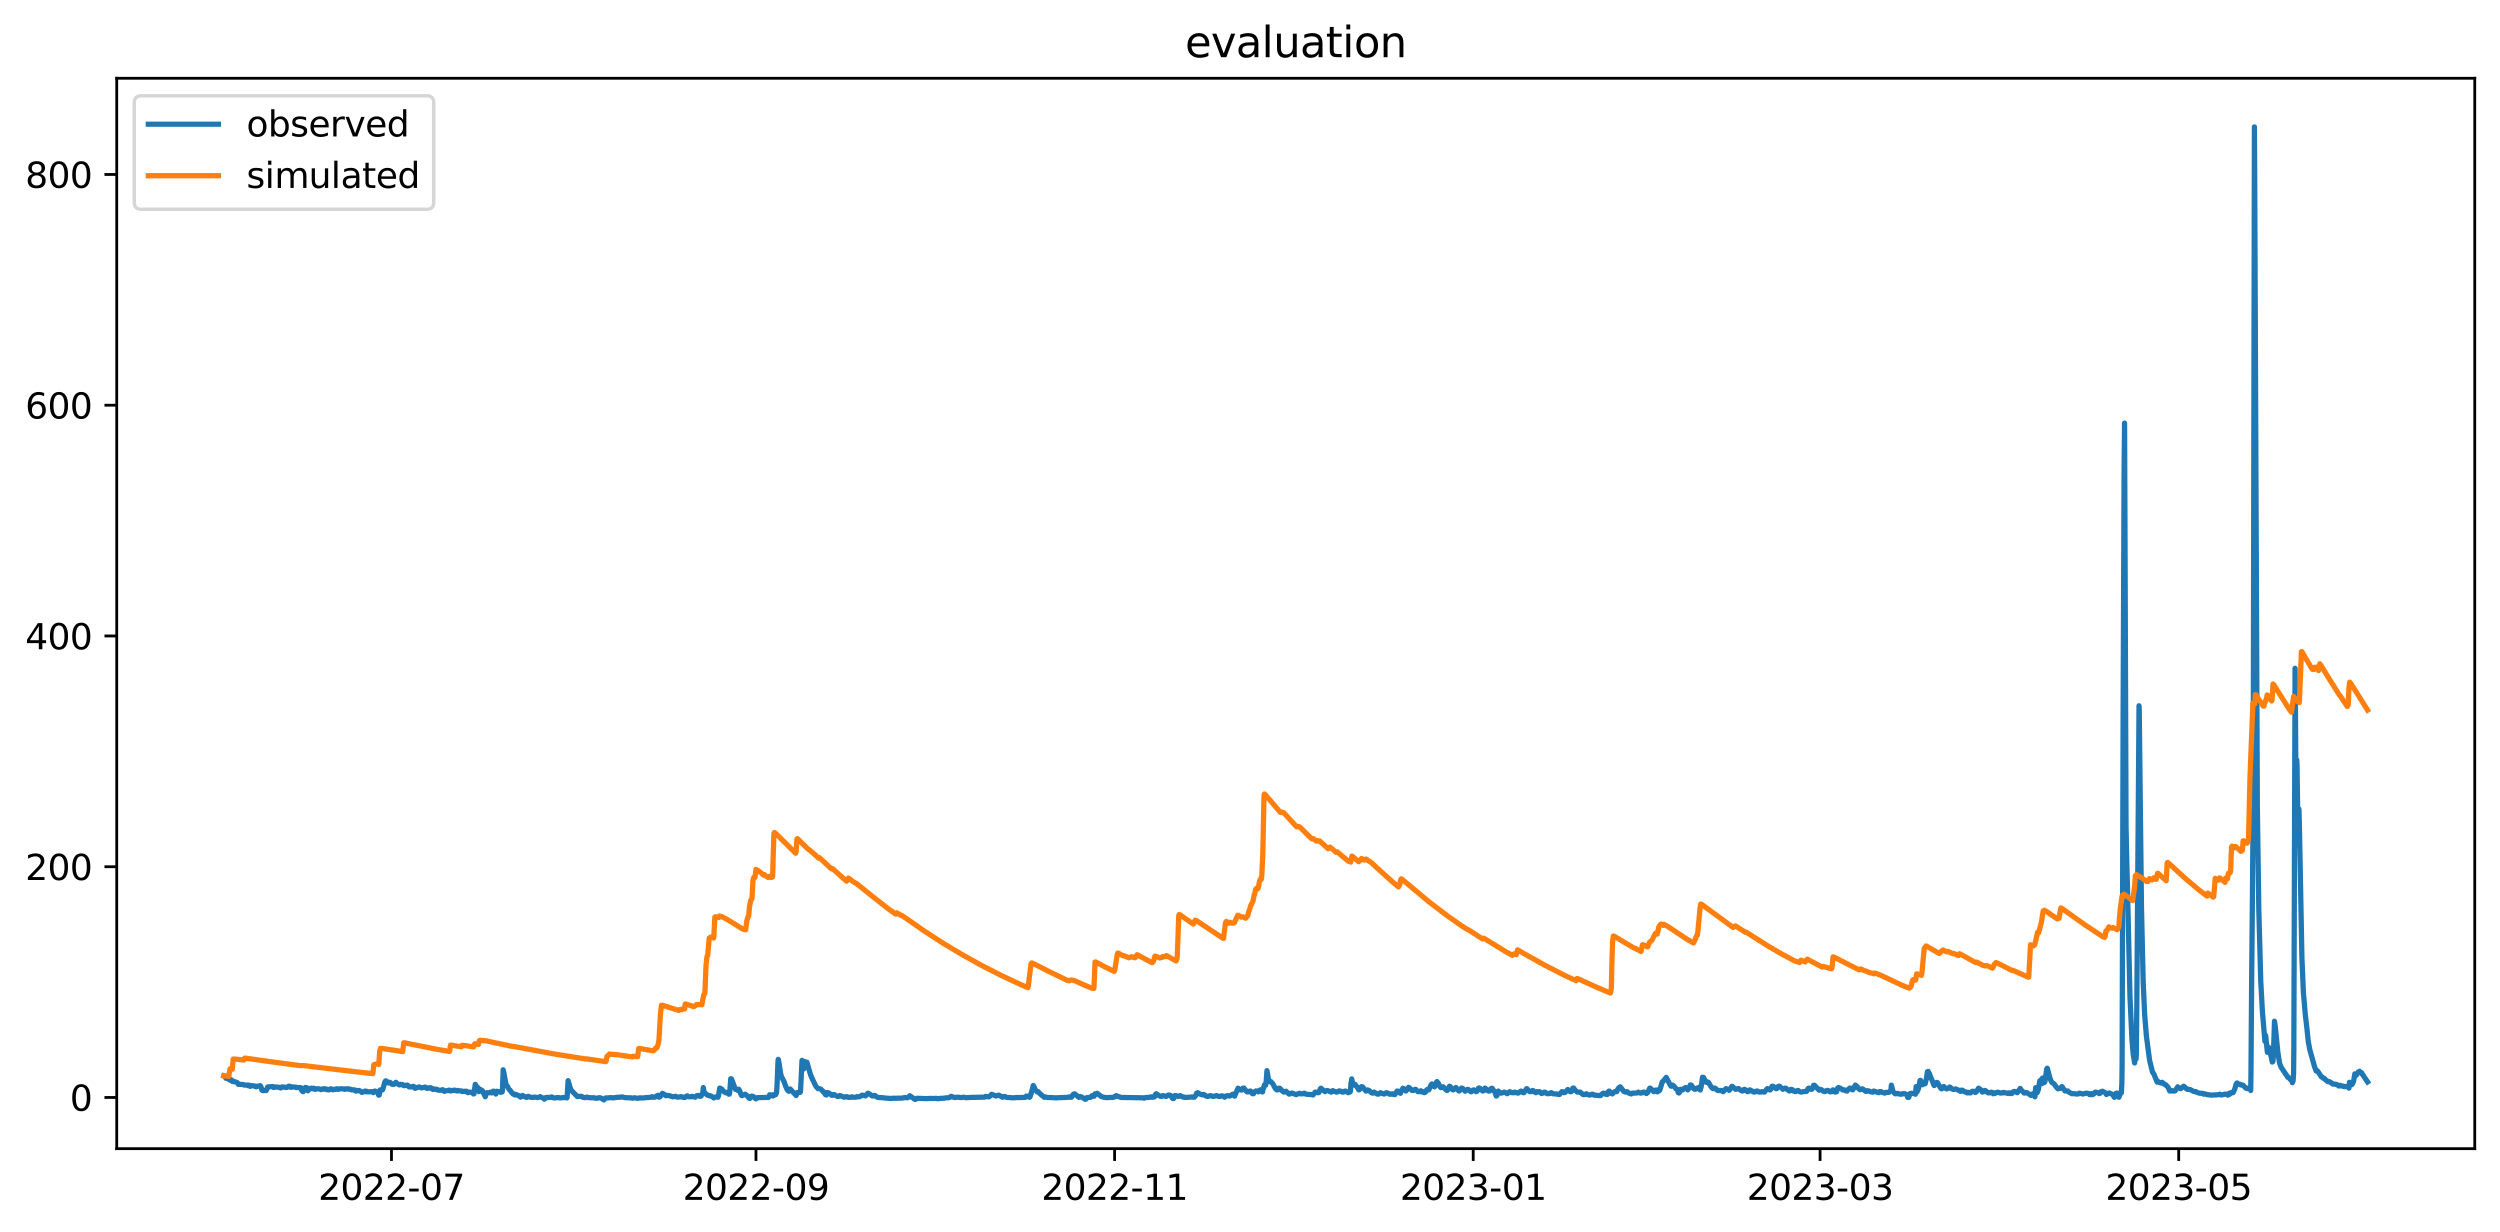 <?xml version="1.0" encoding="utf-8" standalone="no"?>
<!DOCTYPE svg PUBLIC "-//W3C//DTD SVG 1.1//EN"
  "http://www.w3.org/Graphics/SVG/1.1/DTD/svg11.dtd">
<svg xmlns:xlink="http://www.w3.org/1999/xlink" width="712.898pt" height="351.436pt" viewBox="0 0 712.898 351.436" xmlns="http://www.w3.org/2000/svg" version="1.1">
 <defs>
  <style type="text/css">*{stroke-linejoin: round; stroke-linecap: butt}</style>
 </defs>
 <g id="figure_1">
  <g id="patch_1">
   <path d="M 0 351.436 
L 712.898 351.436 
L 712.898 0 
L 0 0 
z
" style="fill: #ffffff"/>
  </g>
  <g id="axes_1">
   <g id="patch_2">
    <path d="M 33.288 327.558 
L 705.697 327.558 
L 705.697 22.318 
L 33.288 22.318 
z
" style="fill: #ffffff"/>
   </g>
   <g id="matplotlib.axis_1">
    <g id="xtick_1">
     <g id="line2d_1">
      <defs>
       <path id="m3f064ac5d3" d="M 0 0 
L 0 3.5 
" style="stroke: #000000; stroke-width: 0.8"/>
      </defs>
      <g>
       <use xlink:href="#m3f064ac5d3" x="111.631" y="327.558" style="stroke: #000000; stroke-width: 0.8"/>
      </g>
     </g>
     <g id="text_1">
      <!-- 2022-07 -->
      <g transform="translate(90.739 342.157) scale(0.1 -0.1)">
       <defs>
        <path id="DejaVuSans-32" d="M 1228 531 
L 3431 531 
L 3431 0 
L 469 0 
L 469 531 
Q 828 903 1448 1529 
Q 2069 2156 2228 2338 
Q 2531 2678 2651 2914 
Q 2772 3150 2772 3378 
Q 2772 3750 2511 3984 
Q 2250 4219 1831 4219 
Q 1534 4219 1204 4116 
Q 875 4013 500 3803 
L 500 4441 
Q 881 4594 1212 4672 
Q 1544 4750 1819 4750 
Q 2544 4750 2975 4387 
Q 3406 4025 3406 3419 
Q 3406 3131 3298 2873 
Q 3191 2616 2906 2266 
Q 2828 2175 2409 1742 
Q 1991 1309 1228 531 
z
" transform="scale(0.016)"/>
        <path id="DejaVuSans-30" d="M 2034 4250 
Q 1547 4250 1301 3770 
Q 1056 3291 1056 2328 
Q 1056 1369 1301 889 
Q 1547 409 2034 409 
Q 2525 409 2770 889 
Q 3016 1369 3016 2328 
Q 3016 3291 2770 3770 
Q 2525 4250 2034 4250 
z
M 2034 4750 
Q 2819 4750 3233 4129 
Q 3647 3509 3647 2328 
Q 3647 1150 3233 529 
Q 2819 -91 2034 -91 
Q 1250 -91 836 529 
Q 422 1150 422 2328 
Q 422 3509 836 4129 
Q 1250 4750 2034 4750 
z
" transform="scale(0.016)"/>
        <path id="DejaVuSans-2d" d="M 313 2009 
L 1997 2009 
L 1997 1497 
L 313 1497 
L 313 2009 
z
" transform="scale(0.016)"/>
        <path id="DejaVuSans-37" d="M 525 4666 
L 3525 4666 
L 3525 4397 
L 1831 0 
L 1172 0 
L 2766 4134 
L 525 4134 
L 525 4666 
z
" transform="scale(0.016)"/>
       </defs>
       <use xlink:href="#DejaVuSans-32"/>
       <use xlink:href="#DejaVuSans-30" x="63.623"/>
       <use xlink:href="#DejaVuSans-32" x="127.246"/>
       <use xlink:href="#DejaVuSans-32" x="190.869"/>
       <use xlink:href="#DejaVuSans-2d" x="254.492"/>
       <use xlink:href="#DejaVuSans-30" x="290.576"/>
       <use xlink:href="#DejaVuSans-37" x="354.199"/>
      </g>
     </g>
    </g>
    <g id="xtick_2">
     <g id="line2d_2">
      <g>
       <use xlink:href="#m3f064ac5d3" x="215.572" y="327.558" style="stroke: #000000; stroke-width: 0.8"/>
      </g>
     </g>
     <g id="text_2">
      <!-- 2022-09 -->
      <g transform="translate(194.68 342.157) scale(0.1 -0.1)">
       <defs>
        <path id="DejaVuSans-39" d="M 703 97 
L 703 672 
Q 941 559 1184 500 
Q 1428 441 1663 441 
Q 2288 441 2617 861 
Q 2947 1281 2994 2138 
Q 2813 1869 2534 1725 
Q 2256 1581 1919 1581 
Q 1219 1581 811 2004 
Q 403 2428 403 3163 
Q 403 3881 828 4315 
Q 1253 4750 1959 4750 
Q 2769 4750 3195 4129 
Q 3622 3509 3622 2328 
Q 3622 1225 3098 567 
Q 2575 -91 1691 -91 
Q 1453 -91 1209 -44 
Q 966 3 703 97 
z
M 1959 2075 
Q 2384 2075 2632 2365 
Q 2881 2656 2881 3163 
Q 2881 3666 2632 3958 
Q 2384 4250 1959 4250 
Q 1534 4250 1286 3958 
Q 1038 3666 1038 3163 
Q 1038 2656 1286 2365 
Q 1534 2075 1959 2075 
z
" transform="scale(0.016)"/>
       </defs>
       <use xlink:href="#DejaVuSans-32"/>
       <use xlink:href="#DejaVuSans-30" x="63.623"/>
       <use xlink:href="#DejaVuSans-32" x="127.246"/>
       <use xlink:href="#DejaVuSans-32" x="190.869"/>
       <use xlink:href="#DejaVuSans-2d" x="254.492"/>
       <use xlink:href="#DejaVuSans-30" x="290.576"/>
       <use xlink:href="#DejaVuSans-39" x="354.199"/>
      </g>
     </g>
    </g>
    <g id="xtick_3">
     <g id="line2d_3">
      <g>
       <use xlink:href="#m3f064ac5d3" x="317.836" y="327.558" style="stroke: #000000; stroke-width: 0.8"/>
      </g>
     </g>
     <g id="text_3">
      <!-- 2022-11 -->
      <g transform="translate(296.945 342.157) scale(0.1 -0.1)">
       <defs>
        <path id="DejaVuSans-31" d="M 794 531 
L 1825 531 
L 1825 4091 
L 703 3866 
L 703 4441 
L 1819 4666 
L 2450 4666 
L 2450 531 
L 3481 531 
L 3481 0 
L 794 0 
L 794 531 
z
" transform="scale(0.016)"/>
       </defs>
       <use xlink:href="#DejaVuSans-32"/>
       <use xlink:href="#DejaVuSans-30" x="63.623"/>
       <use xlink:href="#DejaVuSans-32" x="127.246"/>
       <use xlink:href="#DejaVuSans-32" x="190.869"/>
       <use xlink:href="#DejaVuSans-2d" x="254.492"/>
       <use xlink:href="#DejaVuSans-31" x="290.576"/>
       <use xlink:href="#DejaVuSans-31" x="354.199"/>
      </g>
     </g>
    </g>
    <g id="xtick_4">
     <g id="line2d_4">
      <g>
       <use xlink:href="#m3f064ac5d3" x="420.101" y="327.558" style="stroke: #000000; stroke-width: 0.8"/>
      </g>
     </g>
     <g id="text_4">
      <!-- 2023-01 -->
      <g transform="translate(399.209 342.157) scale(0.1 -0.1)">
       <defs>
        <path id="DejaVuSans-33" d="M 2597 2516 
Q 3050 2419 3304 2112 
Q 3559 1806 3559 1356 
Q 3559 666 3084 287 
Q 2609 -91 1734 -91 
Q 1441 -91 1130 -33 
Q 819 25 488 141 
L 488 750 
Q 750 597 1062 519 
Q 1375 441 1716 441 
Q 2309 441 2620 675 
Q 2931 909 2931 1356 
Q 2931 1769 2642 2001 
Q 2353 2234 1838 2234 
L 1294 2234 
L 1294 2753 
L 1863 2753 
Q 2328 2753 2575 2939 
Q 2822 3125 2822 3475 
Q 2822 3834 2567 4026 
Q 2313 4219 1838 4219 
Q 1578 4219 1281 4162 
Q 984 4106 628 3988 
L 628 4550 
Q 988 4650 1302 4700 
Q 1616 4750 1894 4750 
Q 2613 4750 3031 4423 
Q 3450 4097 3450 3541 
Q 3450 3153 3228 2886 
Q 3006 2619 2597 2516 
z
" transform="scale(0.016)"/>
       </defs>
       <use xlink:href="#DejaVuSans-32"/>
       <use xlink:href="#DejaVuSans-30" x="63.623"/>
       <use xlink:href="#DejaVuSans-32" x="127.246"/>
       <use xlink:href="#DejaVuSans-33" x="190.869"/>
       <use xlink:href="#DejaVuSans-2d" x="254.492"/>
       <use xlink:href="#DejaVuSans-30" x="290.576"/>
       <use xlink:href="#DejaVuSans-31" x="354.199"/>
      </g>
     </g>
    </g>
    <g id="xtick_5">
     <g id="line2d_5">
      <g>
       <use xlink:href="#m3f064ac5d3" x="519.012" y="327.558" style="stroke: #000000; stroke-width: 0.8"/>
      </g>
     </g>
     <g id="text_5">
      <!-- 2023-03 -->
      <g transform="translate(498.121 342.157) scale(0.1 -0.1)">
       <use xlink:href="#DejaVuSans-32"/>
       <use xlink:href="#DejaVuSans-30" x="63.623"/>
       <use xlink:href="#DejaVuSans-32" x="127.246"/>
       <use xlink:href="#DejaVuSans-33" x="190.869"/>
       <use xlink:href="#DejaVuSans-2d" x="254.492"/>
       <use xlink:href="#DejaVuSans-30" x="290.576"/>
       <use xlink:href="#DejaVuSans-33" x="354.199"/>
      </g>
     </g>
    </g>
    <g id="xtick_6">
     <g id="line2d_6">
      <g>
       <use xlink:href="#m3f064ac5d3" x="621.277" y="327.558" style="stroke: #000000; stroke-width: 0.8"/>
      </g>
     </g>
     <g id="text_6">
      <!-- 2023-05 -->
      <g transform="translate(600.385 342.157) scale(0.1 -0.1)">
       <defs>
        <path id="DejaVuSans-35" d="M 691 4666 
L 3169 4666 
L 3169 4134 
L 1269 4134 
L 1269 2991 
Q 1406 3038 1543 3061 
Q 1681 3084 1819 3084 
Q 2600 3084 3056 2656 
Q 3513 2228 3513 1497 
Q 3513 744 3044 326 
Q 2575 -91 1722 -91 
Q 1428 -91 1123 -41 
Q 819 9 494 109 
L 494 744 
Q 775 591 1075 516 
Q 1375 441 1709 441 
Q 2250 441 2565 725 
Q 2881 1009 2881 1497 
Q 2881 1984 2565 2268 
Q 2250 2553 1709 2553 
Q 1456 2553 1204 2497 
Q 953 2441 691 2322 
L 691 4666 
z
" transform="scale(0.016)"/>
       </defs>
       <use xlink:href="#DejaVuSans-32"/>
       <use xlink:href="#DejaVuSans-30" x="63.623"/>
       <use xlink:href="#DejaVuSans-32" x="127.246"/>
       <use xlink:href="#DejaVuSans-33" x="190.869"/>
       <use xlink:href="#DejaVuSans-2d" x="254.492"/>
       <use xlink:href="#DejaVuSans-30" x="290.576"/>
       <use xlink:href="#DejaVuSans-35" x="354.199"/>
      </g>
     </g>
    </g>
   </g>
   <g id="matplotlib.axis_2">
    <g id="ytick_1">
     <g id="line2d_7">
      <defs>
       <path id="mf1a2bdefa4" d="M 0 0 
L -3.5 0 
" style="stroke: #000000; stroke-width: 0.8"/>
      </defs>
      <g>
       <use xlink:href="#mf1a2bdefa4" x="33.288" y="312.947" style="stroke: #000000; stroke-width: 0.8"/>
      </g>
     </g>
     <g id="text_7">
      <!-- 0 -->
      <g transform="translate(19.925 316.746) scale(0.1 -0.1)">
       <use xlink:href="#DejaVuSans-30"/>
      </g>
     </g>
    </g>
    <g id="ytick_2">
     <g id="line2d_8">
      <g>
       <use xlink:href="#mf1a2bdefa4" x="33.288" y="247.149" style="stroke: #000000; stroke-width: 0.8"/>
      </g>
     </g>
     <g id="text_8">
      <!-- 200 -->
      <g transform="translate(7.2 250.948) scale(0.1 -0.1)">
       <use xlink:href="#DejaVuSans-32"/>
       <use xlink:href="#DejaVuSans-30" x="63.623"/>
       <use xlink:href="#DejaVuSans-30" x="127.246"/>
      </g>
     </g>
    </g>
    <g id="ytick_3">
     <g id="line2d_9">
      <g>
       <use xlink:href="#mf1a2bdefa4" x="33.288" y="181.352" style="stroke: #000000; stroke-width: 0.8"/>
      </g>
     </g>
     <g id="text_9">
      <!-- 400 -->
      <g transform="translate(7.2 185.151) scale(0.1 -0.1)">
       <defs>
        <path id="DejaVuSans-34" d="M 2419 4116 
L 825 1625 
L 2419 1625 
L 2419 4116 
z
M 2253 4666 
L 3047 4666 
L 3047 1625 
L 3713 1625 
L 3713 1100 
L 3047 1100 
L 3047 0 
L 2419 0 
L 2419 1100 
L 313 1100 
L 313 1709 
L 2253 4666 
z
" transform="scale(0.016)"/>
       </defs>
       <use xlink:href="#DejaVuSans-34"/>
       <use xlink:href="#DejaVuSans-30" x="63.623"/>
       <use xlink:href="#DejaVuSans-30" x="127.246"/>
      </g>
     </g>
    </g>
    <g id="ytick_4">
     <g id="line2d_10">
      <g>
       <use xlink:href="#mf1a2bdefa4" x="33.288" y="115.554" style="stroke: #000000; stroke-width: 0.8"/>
      </g>
     </g>
     <g id="text_10">
      <!-- 600 -->
      <g transform="translate(7.2 119.353) scale(0.1 -0.1)">
       <defs>
        <path id="DejaVuSans-36" d="M 2113 2584 
Q 1688 2584 1439 2293 
Q 1191 2003 1191 1497 
Q 1191 994 1439 701 
Q 1688 409 2113 409 
Q 2538 409 2786 701 
Q 3034 994 3034 1497 
Q 3034 2003 2786 2293 
Q 2538 2584 2113 2584 
z
M 3366 4563 
L 3366 3988 
Q 3128 4100 2886 4159 
Q 2644 4219 2406 4219 
Q 1781 4219 1451 3797 
Q 1122 3375 1075 2522 
Q 1259 2794 1537 2939 
Q 1816 3084 2150 3084 
Q 2853 3084 3261 2657 
Q 3669 2231 3669 1497 
Q 3669 778 3244 343 
Q 2819 -91 2113 -91 
Q 1303 -91 875 529 
Q 447 1150 447 2328 
Q 447 3434 972 4092 
Q 1497 4750 2381 4750 
Q 2619 4750 2861 4703 
Q 3103 4656 3366 4563 
z
" transform="scale(0.016)"/>
       </defs>
       <use xlink:href="#DejaVuSans-36"/>
       <use xlink:href="#DejaVuSans-30" x="63.623"/>
       <use xlink:href="#DejaVuSans-30" x="127.246"/>
      </g>
     </g>
    </g>
    <g id="ytick_5">
     <g id="line2d_11">
      <g>
       <use xlink:href="#mf1a2bdefa4" x="33.288" y="49.757" style="stroke: #000000; stroke-width: 0.8"/>
      </g>
     </g>
     <g id="text_11">
      <!-- 800 -->
      <g transform="translate(7.2 53.556) scale(0.1 -0.1)">
       <defs>
        <path id="DejaVuSans-38" d="M 2034 2216 
Q 1584 2216 1326 1975 
Q 1069 1734 1069 1313 
Q 1069 891 1326 650 
Q 1584 409 2034 409 
Q 2484 409 2743 651 
Q 3003 894 3003 1313 
Q 3003 1734 2745 1975 
Q 2488 2216 2034 2216 
z
M 1403 2484 
Q 997 2584 770 2862 
Q 544 3141 544 3541 
Q 544 4100 942 4425 
Q 1341 4750 2034 4750 
Q 2731 4750 3128 4425 
Q 3525 4100 3525 3541 
Q 3525 3141 3298 2862 
Q 3072 2584 2669 2484 
Q 3125 2378 3379 2068 
Q 3634 1759 3634 1313 
Q 3634 634 3220 271 
Q 2806 -91 2034 -91 
Q 1263 -91 848 271 
Q 434 634 434 1313 
Q 434 1759 690 2068 
Q 947 2378 1403 2484 
z
M 1172 3481 
Q 1172 3119 1398 2916 
Q 1625 2713 2034 2713 
Q 2441 2713 2670 2916 
Q 2900 3119 2900 3481 
Q 2900 3844 2670 4047 
Q 2441 4250 2034 4250 
Q 1625 4250 1398 4047 
Q 1172 3844 1172 3481 
z
" transform="scale(0.016)"/>
       </defs>
       <use xlink:href="#DejaVuSans-38"/>
       <use xlink:href="#DejaVuSans-30" x="63.623"/>
       <use xlink:href="#DejaVuSans-30" x="127.246"/>
      </g>
     </g>
    </g>
   </g>
   <g id="line2d_12">
    <path d="M 63.852 306.785 
L 63.991 306.842 
L 64.201 307.015 
L 64.341 307.015 
L 64.41 307.476 
L 64.48 307.27 
L 64.55 307.27 
L 64.83 307.541 
L 65.738 308.068 
L 65.877 307.87 
L 66.087 308.068 
L 66.227 308.166 
L 66.296 308.413 
L 66.366 308.265 
L 66.576 308.315 
L 66.785 308.463 
L 67.274 308.561 
L 67.554 308.66 
L 67.693 308.759 
L 67.973 309.219 
L 68.113 309.219 
L 68.182 309.096 
L 68.322 309.219 
L 69.37 309.269 
L 69.58 309.417 
L 69.789 309.417 
L 70.557 309.417 
L 70.697 309.581 
L 70.907 309.417 
L 71.186 309.729 
L 71.396 309.779 
L 71.605 309.581 
L 72.653 309.68 
L 72.932 309.902 
L 73.072 309.902 
L 73.212 309.779 
L 73.841 309.68 
L 73.98 309.63 
L 74.05 309.729 
L 74.19 309.581 
L 74.399 309.861 
L 74.679 310.831 
L 74.888 310.996 
L 75.098 310.996 
L 75.587 310.914 
L 75.727 310.831 
L 75.866 310.996 
L 76.006 310.831 
L 76.355 309.943 
L 77.543 309.861 
L 77.682 309.82 
L 78.032 310.107 
L 78.102 310.107 
L 78.311 309.943 
L 79.499 310.025 
L 79.708 310.107 
L 79.848 310.206 
L 79.988 310.107 
L 80.057 310.256 
L 80.127 310.206 
L 80.407 309.943 
L 81.245 310.025 
L 81.454 310.107 
L 81.734 310.107 
L 81.943 309.943 
L 82.223 309.943 
L 82.293 309.746 
L 82.363 309.844 
L 82.642 309.746 
L 82.782 309.795 
L 82.991 310.066 
L 83.41 309.943 
L 84.458 310.025 
L 84.528 310.157 
L 84.598 310.107 
L 85.785 310.157 
L 86.065 311.045 
L 86.414 311.292 
L 86.484 311.292 
L 87.043 310.107 
L 87.462 310.157 
L 87.811 311.045 
L 88.23 310.469 
L 88.51 310.469 
L 88.649 310.305 
L 89.068 310.387 
L 89.208 310.469 
L 89.418 310.305 
L 89.697 310.593 
L 89.907 310.634 
L 90.046 310.469 
L 90.116 310.552 
L 90.466 310.51 
L 90.605 310.469 
L 91.234 310.552 
L 91.513 310.716 
L 91.723 310.634 
L 92.002 310.593 
L 92.142 310.469 
L 92.282 310.51 
L 92.352 310.469 
L 92.421 310.593 
L 92.561 310.469 
L 92.771 310.469 
L 92.98 310.634 
L 93.19 310.757 
L 93.329 310.634 
L 93.749 310.675 
L 93.818 310.798 
L 93.958 310.634 
L 94.307 310.552 
L 94.377 310.469 
L 94.447 310.552 
L 94.727 310.716 
L 94.866 310.757 
L 94.936 310.757 
L 95.076 310.634 
L 95.285 310.634 
L 95.844 310.634 
L 95.984 310.469 
L 96.333 310.51 
L 96.473 310.634 
L 96.822 310.552 
L 97.032 310.469 
L 98.079 310.51 
L 98.289 310.634 
L 98.359 310.51 
L 98.429 310.593 
L 98.568 310.552 
L 98.778 310.469 
L 99.127 310.552 
L 99.267 310.593 
L 99.407 310.469 
L 100.035 310.716 
L 100.105 310.634 
L 100.245 310.798 
L 101.153 310.798 
L 101.432 311.127 
L 101.852 311.086 
L 101.991 310.963 
L 102.41 310.963 
L 102.62 311.127 
L 102.899 311.21 
L 103.179 311.506 
L 103.388 311.423 
L 103.877 311.292 
L 104.017 311.292 
L 104.087 311.127 
L 104.296 311.292 
L 104.506 311.168 
L 104.715 311.358 
L 106.392 311.292 
L 106.462 311.574 
L 106.602 311.251 
L 106.741 311.168 
L 106.951 311.127 
L 107.51 311.358 
L 107.649 311.391 
L 107.999 312.317 
L 108.138 312.244 
L 108.418 310.798 
L 109.046 310.798 
L 109.256 310.33 
L 109.745 308.528 
L 109.954 308.232 
L 110.094 308.232 
L 110.304 308.43 
L 110.374 308.43 
L 110.583 308.775 
L 110.793 308.824 
L 111.002 308.775 
L 111.142 308.627 
L 111.282 308.676 
L 111.771 309.186 
L 112.329 309.211 
L 112.469 309.022 
L 112.609 309.022 
L 112.818 308.676 
L 112.888 308.627 
L 113.168 308.972 
L 113.936 309.384 
L 114.215 309.219 
L 114.355 309.269 
L 114.565 309.219 
L 114.774 309.269 
L 114.984 309.458 
L 115.124 309.581 
L 115.613 309.54 
L 115.682 309.458 
L 115.752 309.54 
L 116.171 309.417 
L 116.381 309.614 
L 116.66 309.943 
L 117.429 309.927 
L 117.568 309.828 
L 117.708 309.927 
L 117.848 309.779 
L 117.988 309.828 
L 118.337 310.338 
L 118.476 310.338 
L 118.616 310.14 
L 119.175 310.075 
L 119.524 309.935 
L 120.153 310.214 
L 120.432 310.173 
L 120.572 310.173 
L 120.851 310.075 
L 120.991 310.124 
L 121.201 309.984 
L 121.62 310.223 
L 121.76 310.371 
L 122.039 310.321 
L 122.249 310.173 
L 122.598 310.272 
L 122.668 310.321 
L 122.807 310.173 
L 123.017 310.272 
L 123.436 310.683 
L 123.646 310.535 
L 123.785 310.535 
L 124.274 310.609 
L 124.414 310.733 
L 124.484 310.733 
L 124.554 310.609 
L 124.624 310.691 
L 124.763 310.733 
L 125.043 310.897 
L 126.16 310.897 
L 126.23 310.733 
L 126.3 310.815 
L 126.719 311.226 
L 126.999 311.062 
L 127.767 310.963 
L 128.046 310.848 
L 128.396 311.094 
L 128.535 311.094 
L 128.605 310.93 
L 128.675 311.012 
L 129.513 310.93 
L 129.583 310.848 
L 129.653 310.93 
L 129.793 310.93 
L 130.282 311.094 
L 130.421 311.094 
L 130.491 310.93 
L 130.561 311.053 
L 130.631 311.012 
L 131.609 311.094 
L 131.749 311.259 
L 132.377 311.193 
L 132.517 311.193 
L 132.726 311.259 
L 132.866 311.259 
L 133.006 311.16 
L 133.425 311.588 
L 133.635 311.423 
L 134.333 311.465 
L 134.473 311.588 
L 134.682 311.423 
L 134.892 311.752 
L 134.962 311.752 
L 135.032 311.954 
L 135.101 311.851 
L 135.171 311.884 
L 135.521 309.219 
L 135.59 309.343 
L 136.079 310.107 
L 136.359 310.206 
L 136.568 311.292 
L 136.638 311.136 
L 136.848 310.634 
L 137.127 310.733 
L 137.407 310.996 
L 137.546 310.996 
L 138.385 312.753 
L 138.664 311.752 
L 138.873 311.58 
L 139.153 311.621 
L 139.572 311.621 
L 139.782 311.448 
L 140.201 311.662 
L 140.41 311.325 
L 140.48 311.325 
L 140.62 311.16 
L 141.039 311.201 
L 141.388 311.983 
L 141.458 311.736 
L 141.668 311.185 
L 142.576 311.366 
L 142.785 311.489 
L 143.204 311.358 
L 143.274 310.938 
L 143.484 305.066 
L 143.693 305.954 
L 144.252 309.038 
L 144.601 309.811 
L 144.741 309.811 
L 145.09 310.535 
L 145.37 310.864 
L 145.44 310.864 
L 145.998 311.654 
L 146.068 311.654 
L 146.278 311.95 
L 146.557 311.95 
L 146.767 312.229 
L 146.976 312.233 
L 147.116 312.081 
L 147.815 312.4 
L 147.954 312.496 
L 148.164 312.499 
L 148.443 312.864 
L 148.583 312.685 
L 148.723 312.503 
L 148.862 312.47 
L 149.002 312.374 
L 149.421 312.661 
L 149.631 312.753 
L 149.91 312.782 
L 150.12 312.937 
L 150.329 312.89 
L 150.539 312.635 
L 150.748 312.668 
L 150.958 312.759 
L 151.098 312.818 
L 151.307 312.892 
L 151.936 312.951 
L 152.285 312.855 
L 153.333 312.965 
L 153.543 312.93 
L 154.032 312.715 
L 154.451 312.943 
L 154.87 313.111 
L 155.219 313.43 
L 155.359 313.342 
L 155.638 312.968 
L 156.057 312.947 
L 157.175 312.907 
L 157.315 312.792 
L 157.454 312.85 
L 157.734 313.049 
L 158.013 313.085 
L 158.362 313.085 
L 158.921 312.996 
L 159.201 312.953 
L 159.69 313.088 
L 160.598 312.989 
L 160.877 312.957 
L 161.576 313.057 
L 161.646 313.091 
L 161.715 312.978 
L 161.995 308.166 
L 162.554 310.058 
L 162.903 310.914 
L 163.951 311.983 
L 164.649 312.713 
L 164.719 312.591 
L 165.907 312.659 
L 166.186 312.902 
L 166.884 313.012 
L 167.304 312.845 
L 167.653 312.938 
L 168.072 313.016 
L 168.91 313.039 
L 169.259 313.019 
L 169.748 313.129 
L 170.237 313.197 
L 170.796 313.019 
L 171.355 313.088 
L 172.193 313.651 
L 172.612 313.111 
L 173.94 313.026 
L 174.219 312.983 
L 174.498 313.04 
L 174.778 313.072 
L 175.476 312.986 
L 175.686 312.943 
L 177.223 312.838 
L 177.362 312.779 
L 178.131 312.989 
L 180.017 313.071 
L 180.366 313.17 
L 180.785 313.039 
L 181.204 313.085 
L 181.693 313.174 
L 181.973 313.207 
L 182.252 313.077 
L 182.601 313.077 
L 183.3 313.1 
L 184.627 312.96 
L 184.837 312.96 
L 185.326 312.949 
L 185.954 312.736 
L 186.234 312.917 
L 186.793 312.851 
L 187.142 312.589 
L 187.212 312.591 
L 187.351 312.466 
L 187.561 312.37 
L 187.631 312.338 
L 187.91 312.878 
L 187.98 312.625 
L 188.05 312.716 
L 188.19 312.776 
L 188.399 312.503 
L 188.888 311.785 
L 189.028 311.868 
L 189.237 311.95 
L 189.866 312.447 
L 190.285 312.351 
L 191.054 312.483 
L 191.892 312.792 
L 192.59 312.614 
L 192.73 312.675 
L 193.079 312.855 
L 193.289 312.855 
L 193.848 312.799 
L 194.057 312.739 
L 194.267 312.739 
L 194.406 312.743 
L 194.546 312.861 
L 195.105 312.955 
L 195.315 312.955 
L 195.594 312.685 
L 195.943 312.499 
L 196.083 312.53 
L 196.362 312.746 
L 197.27 312.749 
L 197.41 312.631 
L 197.69 312.722 
L 198.248 312.871 
L 198.737 312.413 
L 198.947 312.415 
L 199.087 312.384 
L 199.226 312.384 
L 199.366 312.512 
L 199.436 312.512 
L 199.576 312.637 
L 199.925 312.575 
L 200.274 311.851 
L 200.344 311.894 
L 200.414 311.456 
L 200.554 310.14 
L 200.763 311.399 
L 201.671 312.262 
L 201.881 312.328 
L 202.09 312.394 
L 202.23 312.426 
L 202.37 312.522 
L 202.509 312.458 
L 202.719 312.522 
L 202.859 312.616 
L 203.487 312.952 
L 203.557 313.096 
L 203.627 312.997 
L 204.046 312.832 
L 204.256 312.772 
L 204.745 312.891 
L 204.884 312.433 
L 205.234 310.272 
L 205.443 310.354 
L 205.792 310.601 
L 205.862 310.601 
L 206.142 310.996 
L 206.561 311.423 
L 206.91 311.465 
L 207.05 311.654 
L 207.12 311.547 
L 207.259 311.506 
L 207.539 311.72 
L 207.609 311.72 
L 207.818 312.016 
L 207.958 312.016 
L 208.028 311.876 
L 208.167 310.453 
L 208.377 307.607 
L 208.587 307.657 
L 209.704 310.634 
L 210.193 310.716 
L 210.403 310.963 
L 210.612 310.593 
L 210.682 310.634 
L 210.822 310.839 
L 211.031 311.333 
L 211.381 312.295 
L 211.59 312.427 
L 212.009 312.18 
L 212.359 312.18 
L 212.498 312.016 
L 212.987 312.43 
L 213.057 312.43 
L 213.546 313.119 
L 213.826 313.23 
L 214.035 312.954 
L 214.315 312.562 
L 214.594 312.593 
L 214.734 312.687 
L 214.873 312.716 
L 215.502 313.341 
L 215.642 313.33 
L 215.991 312.999 
L 219.134 312.928 
L 219.204 312.868 
L 219.484 312.18 
L 219.763 312.216 
L 219.903 312.325 
L 220.322 312.39 
L 220.392 312.539 
L 220.462 312.18 
L 220.531 312.217 
L 220.671 312.392 
L 220.881 312.114 
L 221.16 312.172 
L 221.439 311.596 
L 221.579 309.474 
L 221.859 302.475 
L 221.928 302.08 
L 222.138 303.092 
L 222.627 306.242 
L 222.906 307.245 
L 222.976 307.245 
L 223.605 308.495 
L 224.094 309.935 
L 224.164 309.976 
L 224.513 310.823 
L 224.932 311.193 
L 225.351 310.535 
L 225.561 310.782 
L 226.748 312.081 
L 226.888 312.081 
L 227.028 312.405 
L 227.377 311.522 
L 227.517 311.654 
L 227.726 311.555 
L 228.076 311.44 
L 228.145 311.522 
L 228.215 311.44 
L 228.285 310.988 
L 228.704 302.376 
L 229.193 304.811 
L 229.263 304.638 
L 229.473 302.705 
L 229.542 302.771 
L 229.822 303.396 
L 230.101 302.903 
L 231.149 306.538 
L 231.428 307.196 
L 232.476 309.4 
L 232.756 309.894 
L 233.245 310.404 
L 233.803 310.486 
L 234.013 310.568 
L 234.083 310.568 
L 234.362 310.897 
L 234.572 311.062 
L 234.781 311.391 
L 235.061 311.473 
L 235.34 312.114 
L 235.48 312.182 
L 235.62 312.249 
L 235.689 312.182 
L 235.899 311.555 
L 236.318 311.654 
L 236.598 311.851 
L 236.877 312.081 
L 237.087 312.252 
L 237.296 312.384 
L 237.506 312.15 
L 237.785 312.114 
L 237.925 312.15 
L 238.064 312.256 
L 238.204 312.29 
L 238.484 312.516 
L 238.623 312.549 
L 238.763 312.641 
L 239.112 312.644 
L 239.322 312.488 
L 239.462 312.394 
L 240.719 312.887 
L 241.348 312.711 
L 241.557 312.772 
L 241.697 312.802 
L 241.767 312.891 
L 241.837 312.832 
L 242.046 312.93 
L 242.465 312.943 
L 242.814 312.776 
L 243.164 312.835 
L 243.373 312.894 
L 244.142 312.868 
L 244.351 312.72 
L 244.491 312.721 
L 244.7 312.782 
L 245.189 312.723 
L 245.818 312.285 
L 246.237 312.351 
L 246.447 312.417 
L 246.796 312.513 
L 247.495 311.728 
L 248.053 312.016 
L 248.193 312.147 
L 248.333 312.22 
L 248.752 312.552 
L 249.311 312.361 
L 249.52 312.427 
L 249.59 312.427 
L 249.8 312.677 
L 249.87 312.677 
L 250.079 312.853 
L 250.359 312.953 
L 251.965 313.042 
L 252.384 313.131 
L 253.851 313.22 
L 254.061 313.266 
L 254.48 313.177 
L 255.178 313.177 
L 257.204 313.137 
L 258.042 312.963 
L 258.601 313.063 
L 258.741 313.029 
L 259.02 312.897 
L 259.439 312.46 
L 259.579 312.556 
L 259.789 312.71 
L 259.998 312.92 
L 260.278 313.009 
L 260.836 313.493 
L 261.046 313.516 
L 261.256 313.318 
L 261.465 313.187 
L 263.98 313.276 
L 264.329 313.279 
L 265.237 313.222 
L 266.075 313.247 
L 266.984 313.204 
L 267.472 313.325 
L 267.822 313.236 
L 269.289 313.151 
L 269.708 313.062 
L 270.686 313.008 
L 270.895 312.882 
L 271.175 312.624 
L 272.292 312.99 
L 272.502 312.933 
L 273.2 312.871 
L 273.829 312.98 
L 274.318 312.958 
L 274.877 312.877 
L 275.436 313.026 
L 276.693 312.94 
L 280.745 312.864 
L 281.024 312.657 
L 281.653 312.749 
L 282.002 312.782 
L 282.142 312.691 
L 282.281 312.569 
L 282.77 312.049 
L 284.028 312.542 
L 284.167 312.448 
L 284.796 312.285 
L 285.006 312.384 
L 285.704 312.815 
L 285.914 312.904 
L 286.193 312.667 
L 286.682 312.726 
L 287.031 312.925 
L 288.987 313.059 
L 289.406 313.035 
L 289.965 312.947 
L 290.245 312.993 
L 292.34 312.925 
L 292.689 312.542 
L 293.039 312.605 
L 293.108 312.726 
L 293.178 312.667 
L 293.528 312.907 
L 293.737 312.767 
L 293.947 311.917 
L 294.017 311.917 
L 294.506 310.099 
L 294.645 309.548 
L 294.925 310.009 
L 295.204 310.716 
L 295.763 311.366 
L 295.833 311.292 
L 296.042 311.292 
L 296.671 312.016 
L 296.811 312.081 
L 297.789 312.904 
L 298.068 312.785 
L 298.278 312.874 
L 298.697 312.947 
L 300.792 313.035 
L 301.142 313.082 
L 301.421 313.035 
L 304.355 312.925 
L 304.914 312.785 
L 305.123 312.904 
L 305.542 312.874 
L 305.961 312.182 
L 306.101 312.016 
L 306.241 312.016 
L 306.311 312.049 
L 306.45 311.917 
L 307.638 312.904 
L 307.778 312.904 
L 307.987 312.667 
L 308.267 312.756 
L 309.035 313.156 
L 309.384 313.466 
L 309.664 313.433 
L 309.943 312.993 
L 310.851 312.936 
L 311.061 312.874 
L 311.34 312.479 
L 311.55 312.417 
L 311.899 312.479 
L 311.969 312.614 
L 312.248 311.917 
L 312.388 312.147 
L 312.458 312.081 
L 312.877 311.761 
L 313.296 312.114 
L 313.645 312.351 
L 313.994 312.667 
L 314.833 312.904 
L 315.531 313.003 
L 316.649 312.936 
L 317.417 312.947 
L 317.697 312.785 
L 317.906 312.667 
L 318.116 312.726 
L 318.325 312.417 
L 318.465 312.511 
L 319.653 312.947 
L 325.939 313.047 
L 326.219 313.167 
L 326.568 312.993 
L 327.965 312.904 
L 328.105 312.785 
L 328.384 312.785 
L 328.524 312.904 
L 329.083 312.815 
L 329.222 312.771 
L 329.432 312.147 
L 329.711 311.884 
L 329.921 312.016 
L 330.34 312.318 
L 330.689 312.542 
L 330.969 312.605 
L 331.178 312.667 
L 331.597 312.417 
L 332.086 312.542 
L 332.296 312.605 
L 332.505 312.667 
L 332.715 312.573 
L 332.994 312.351 
L 333.204 312.251 
L 333.483 312.285 
L 333.763 312.351 
L 334.112 312.826 
L 334.391 313.235 
L 334.671 313.267 
L 334.811 312.97 
L 335.02 312.417 
L 335.369 312.417 
L 335.509 312.542 
L 335.789 312.573 
L 335.928 312.667 
L 336.138 312.605 
L 336.347 312.511 
L 336.417 312.54 
L 336.487 312.417 
L 336.557 312.511 
L 336.627 312.448 
L 336.906 312.667 
L 337.465 312.867 
L 337.535 312.785 
L 337.675 312.915 
L 338.164 312.947 
L 339.63 312.845 
L 339.84 312.785 
L 340.329 312.874 
L 340.539 312.896 
L 340.888 312.511 
L 341.237 311.72 
L 341.377 311.72 
L 341.516 311.588 
L 341.656 311.654 
L 342.145 311.983 
L 342.844 312.216 
L 343.123 312.081 
L 343.333 312.147 
L 343.472 312.182 
L 343.822 312.511 
L 344.38 312.667 
L 345.149 312.417 
L 345.428 312.511 
L 345.987 312.667 
L 346.336 312.573 
L 346.895 312.417 
L 347.035 312.479 
L 347.244 312.542 
L 347.384 312.605 
L 347.594 312.667 
L 347.873 312.667 
L 348.152 312.542 
L 348.362 312.479 
L 348.502 312.479 
L 348.781 312.636 
L 348.991 312.667 
L 349.2 312.885 
L 349.55 312.542 
L 349.899 312.479 
L 350.108 312.417 
L 350.248 312.479 
L 350.458 312.542 
L 350.877 312.479 
L 351.505 312.016 
L 351.925 312.114 
L 351.994 312.182 
L 352.064 312.572 
L 352.134 312.35 
L 353.042 310.313 
L 353.391 310.634 
L 353.671 310.798 
L 354.09 310.839 
L 354.369 310.313 
L 354.649 310.272 
L 354.719 310.272 
L 355.208 310.922 
L 355.347 311.127 
L 355.697 311.391 
L 355.976 311.358 
L 356.255 311.251 
L 356.395 311.127 
L 356.605 311.127 
L 357.163 311.884 
L 357.443 311.884 
L 357.652 311.423 
L 357.792 311.325 
L 358.141 311.086 
L 358.351 311.127 
L 358.561 311.127 
L 358.84 311.358 
L 359.189 310.922 
L 359.329 310.798 
L 359.748 310.839 
L 359.888 310.963 
L 359.958 311.382 
L 360.027 311.366 
L 360.237 310.231 
L 360.307 310.362 
L 360.586 309.334 
L 360.726 309.548 
L 360.866 309.425 
L 360.936 309.425 
L 361.075 308.224 
L 361.285 305.312 
L 361.704 307.706 
L 362.053 308.43 
L 362.402 308.43 
L 362.612 308.726 
L 362.752 308.824 
L 362.961 309.022 
L 363.66 310.395 
L 364.079 310.798 
L 364.288 310.798 
L 364.638 310.313 
L 364.708 310.395 
L 364.777 310.313 
L 364.917 310.313 
L 365.197 310.634 
L 365.266 310.634 
L 365.476 310.963 
L 365.546 310.963 
L 365.825 311.251 
L 366.105 311.423 
L 366.244 311.292 
L 366.594 311.21 
L 366.733 311.168 
L 366.943 311.391 
L 367.152 311.588 
L 367.292 311.72 
L 367.362 311.72 
L 367.572 311.983 
L 367.641 311.884 
L 367.711 311.95 
L 367.781 311.983 
L 367.991 311.843 
L 368.13 311.761 
L 368.41 311.687 
L 369.597 312.147 
L 369.737 312.049 
L 370.575 311.761 
L 370.645 311.761 
L 370.855 311.917 
L 371.064 311.917 
L 371.693 311.884 
L 371.902 311.72 
L 372.112 311.802 
L 372.391 312.016 
L 373.299 312.081 
L 373.509 312.147 
L 373.858 312.081 
L 374.417 312.251 
L 375.046 311.423 
L 375.535 311.506 
L 375.744 311.588 
L 375.954 311.588 
L 376.094 311.547 
L 376.513 310.436 
L 376.583 310.436 
L 376.652 310.313 
L 376.792 310.436 
L 376.932 310.535 
L 377.351 310.963 
L 377.56 311.045 
L 377.84 311.292 
L 378.049 311.127 
L 378.189 311.045 
L 378.399 310.963 
L 378.748 311.045 
L 379.447 311.358 
L 379.516 311.292 
L 379.586 311.432 
L 379.656 311.325 
L 379.866 311.127 
L 380.075 311.004 
L 380.145 311.127 
L 380.215 311.086 
L 380.704 311.292 
L 380.844 311.292 
L 381.053 311.423 
L 381.263 311.423 
L 381.402 311.358 
L 381.822 311.086 
L 382.241 311.127 
L 382.45 311.292 
L 382.66 311.391 
L 382.939 311.423 
L 383.079 311.423 
L 383.219 311.292 
L 383.288 311.292 
L 383.358 311.168 
L 383.428 311.251 
L 383.638 311.127 
L 383.917 311.292 
L 384.127 311.325 
L 384.406 311.588 
L 384.616 311.547 
L 384.825 311.423 
L 385.035 311.325 
L 385.105 311.045 
L 385.244 308.775 
L 385.314 308.898 
L 385.454 307.657 
L 385.803 309.285 
L 385.943 309.384 
L 386.083 309.425 
L 386.222 309.236 
L 386.362 309.186 
L 386.502 309.334 
L 386.711 309.647 
L 386.991 309.959 
L 387.48 310.798 
L 387.619 310.757 
L 388.248 309.869 
L 388.527 309.91 
L 389.505 311.127 
L 389.785 311.045 
L 389.994 310.798 
L 390.064 310.881 
L 390.413 310.963 
L 390.693 311.21 
L 391.042 311.588 
L 391.321 311.687 
L 391.531 311.72 
L 391.81 311.423 
L 392.09 311.588 
L 392.299 311.687 
L 392.649 311.95 
L 392.788 311.95 
L 393.068 312.016 
L 393.627 311.588 
L 393.836 311.687 
L 394.465 311.917 
L 394.605 311.95 
L 394.814 311.95 
L 395.303 311.588 
L 395.583 311.654 
L 395.792 311.72 
L 395.932 311.802 
L 396.211 312.016 
L 396.98 312.016 
L 397.049 311.884 
L 397.189 312.016 
L 397.538 312.114 
L 397.748 312.147 
L 398.377 311.127 
L 398.726 311.168 
L 398.935 311.423 
L 399.005 311.432 
L 399.145 311.654 
L 399.285 311.687 
L 399.355 311.761 
L 399.424 311.325 
L 399.494 311.358 
L 400.053 310.313 
L 400.193 310.436 
L 400.263 310.436 
L 400.542 310.798 
L 400.682 310.839 
L 400.891 311.127 
L 401.101 310.881 
L 401.38 310.395 
L 401.66 310.058 
L 401.799 310.107 
L 402.638 310.963 
L 403.057 310.963 
L 403.196 310.798 
L 403.336 310.716 
L 403.546 310.634 
L 403.685 310.634 
L 403.965 310.963 
L 404.174 311.127 
L 404.314 311.292 
L 404.873 311.275 
L 405.152 311.045 
L 405.292 311.358 
L 405.432 311.201 
L 405.571 311.242 
L 405.641 311.251 
L 405.851 311.465 
L 406.2 311.588 
L 406.48 311.432 
L 406.829 310.798 
L 406.969 310.798 
L 407.108 310.634 
L 407.318 310.798 
L 407.457 310.757 
L 407.807 310.009 
L 408.086 309.334 
L 408.296 309.104 
L 409.064 309.91 
L 409.204 309.696 
L 409.623 308.578 
L 409.763 308.43 
L 410.042 308.824 
L 410.112 308.824 
L 410.531 309.696 
L 410.81 310.107 
L 410.95 310.149 
L 411.509 309.91 
L 411.649 310.009 
L 412.277 310.716 
L 412.627 310.963 
L 412.766 310.881 
L 413.325 309.746 
L 413.535 309.828 
L 414.094 310.634 
L 414.303 310.798 
L 414.582 310.716 
L 415.141 310.107 
L 416.049 311.127 
L 416.329 310.881 
L 416.748 310.272 
L 417.027 310.313 
L 417.796 311.168 
L 418.215 310.798 
L 418.494 310.634 
L 418.704 310.675 
L 418.983 310.963 
L 419.402 311.292 
L 419.542 311.325 
L 419.752 311.168 
L 420.031 310.839 
L 420.31 310.798 
L 420.45 310.839 
L 420.73 311.127 
L 420.799 311.127 
L 420.939 311.292 
L 421.149 311.21 
L 421.288 310.963 
L 421.638 310.272 
L 421.777 310.231 
L 422.127 310.436 
L 422.336 310.716 
L 422.825 311.127 
L 423.035 311.045 
L 423.105 311.004 
L 423.454 310.272 
L 423.733 310.486 
L 424.013 310.839 
L 424.152 310.963 
L 424.292 311.045 
L 424.502 311.127 
L 424.781 311.127 
L 425.13 310.436 
L 425.27 310.634 
L 425.48 310.313 
L 426.038 311.127 
L 426.248 311.325 
L 426.667 312.542 
L 426.807 312.479 
L 426.877 312.384 
L 427.226 311.127 
L 427.715 311.588 
L 427.855 311.687 
L 428.134 311.72 
L 428.972 311.423 
L 429.81 311.884 
L 430.299 311.423 
L 430.439 311.358 
L 430.509 311.292 
L 430.718 311.423 
L 430.858 311.506 
L 431.207 311.588 
L 431.766 311.588 
L 431.906 311.423 
L 432.255 311.588 
L 432.395 311.547 
L 432.884 311.72 
L 433.024 311.654 
L 433.722 311.127 
L 433.932 311.21 
L 434.351 311.588 
L 434.56 311.588 
L 435.329 310.436 
L 435.468 310.486 
L 435.748 310.881 
L 436.237 311.292 
L 436.796 311.251 
L 437.005 310.963 
L 437.215 311.004 
L 437.494 311.292 
L 437.913 311.588 
L 438.123 311.506 
L 438.263 311.292 
L 438.472 311.423 
L 438.961 311.292 
L 439.171 311.423 
L 439.241 311.423 
L 439.59 311.835 
L 439.729 311.72 
L 440.149 311.687 
L 440.358 311.423 
L 440.638 311.465 
L 440.777 311.588 
L 440.917 311.621 
L 441.196 311.884 
L 441.895 311.843 
L 442.104 311.654 
L 442.314 311.588 
L 442.384 311.588 
L 442.524 311.72 
L 442.663 311.72 
L 442.803 311.884 
L 444.06 311.983 
L 444.479 312.114 
L 444.619 312.049 
L 444.689 312.114 
L 445.388 311.292 
L 445.667 311.325 
L 445.946 311.588 
L 446.296 311.506 
L 446.505 311.292 
L 447.064 310.675 
L 447.343 310.963 
L 447.413 310.963 
L 447.623 311.21 
L 447.832 311.325 
L 447.972 311.292 
L 448.112 311.251 
L 448.531 310.272 
L 448.74 310.272 
L 449.229 310.963 
L 449.369 311.045 
L 449.788 311.423 
L 450.627 311.423 
L 450.836 311.654 
L 451.465 312.147 
L 451.535 312.016 
L 451.674 312.147 
L 452.024 312.081 
L 452.373 311.884 
L 452.513 312.016 
L 452.722 312.114 
L 453.281 312.285 
L 453.63 312.182 
L 453.979 312.016 
L 454.189 312.147 
L 454.259 312.049 
L 454.538 312.285 
L 455.865 312.384 
L 456.145 312.417 
L 456.424 312.417 
L 456.704 312.081 
L 457.193 311.72 
L 457.472 311.761 
L 457.682 311.917 
L 457.821 312.016 
L 458.31 312.118 
L 458.52 311.391 
L 458.799 311.168 
L 458.869 311.127 
L 459.149 311.399 
L 459.428 311.802 
L 459.568 311.588 
L 459.777 311.943 
L 459.987 311.654 
L 460.476 311.292 
L 461.035 311.292 
L 461.314 310.634 
L 461.524 310.313 
L 461.873 310.009 
L 462.013 309.91 
L 463.06 311.251 
L 463.34 311.358 
L 463.479 311.391 
L 463.689 311.423 
L 463.829 311.292 
L 464.038 311.325 
L 464.318 311.588 
L 464.457 311.687 
L 465.156 311.95 
L 465.505 311.72 
L 466.763 311.687 
L 466.902 311.588 
L 467.112 311.547 
L 467.182 311.423 
L 467.391 311.588 
L 467.531 311.588 
L 467.81 311.72 
L 468.299 311.621 
L 468.369 311.506 
L 468.439 311.588 
L 468.579 311.588 
L 468.718 311.391 
L 469.138 311.547 
L 469.347 311.687 
L 469.487 311.843 
L 469.696 311.621 
L 469.836 311.547 
L 470.465 310.272 
L 470.674 310.354 
L 471.582 311.292 
L 471.792 311.168 
L 471.862 311.168 
L 472.141 310.839 
L 472.281 310.881 
L 472.63 311.358 
L 472.84 310.757 
L 472.91 310.798 
L 473.189 311.004 
L 473.329 310.798 
L 474.027 308.479 
L 474.097 308.528 
L 475.145 307.229 
L 476.332 309.507 
L 476.542 309.746 
L 476.612 309.598 
L 476.961 309.425 
L 477.38 309.746 
L 477.869 310.436 
L 478.009 310.436 
L 478.149 310.634 
L 478.358 310.675 
L 478.568 311.588 
L 478.777 311.687 
L 478.987 311.358 
L 479.196 310.634 
L 479.476 310.716 
L 479.685 310.798 
L 479.825 310.798 
L 480.104 310.436 
L 480.314 310.354 
L 480.663 310.107 
L 480.873 310.436 
L 481.012 310.535 
L 481.292 310.798 
L 481.571 310.395 
L 481.99 309.384 
L 482.27 309.425 
L 482.968 310.436 
L 483.108 310.436 
L 483.318 310.634 
L 483.597 310.535 
L 483.876 310.272 
L 484.156 310.354 
L 484.435 310.576 
L 484.505 310.05 
L 484.575 310.107 
L 484.785 310.7 
L 484.854 310.831 
L 484.994 310.107 
L 485.064 310.099 
L 485.204 309.285 
L 485.483 307.18 
L 485.762 307.229 
L 486.391 308.38 
L 486.461 308.43 
L 486.531 308.627 
L 486.601 308.578 
L 486.671 308.627 
L 486.74 308.479 
L 486.81 308.528 
L 487.16 308.627 
L 487.718 309.548 
L 487.928 309.91 
L 488.137 310.149 
L 488.277 310.272 
L 488.417 310.313 
L 488.487 310.445 
L 488.557 310.354 
L 488.626 310.404 
L 488.766 310.272 
L 489.115 310.313 
L 489.395 310.634 
L 489.465 310.634 
L 489.674 310.881 
L 489.884 310.963 
L 490.862 310.963 
L 491.071 311.127 
L 491.211 311.127 
L 491.351 311.292 
L 491.421 311.292 
L 491.7 310.881 
L 492.189 310.436 
L 492.468 310.535 
L 493.097 310.922 
L 493.865 309.787 
L 494.005 309.828 
L 494.145 309.91 
L 494.354 310.19 
L 494.704 310.436 
L 494.773 310.436 
L 494.913 310.634 
L 495.402 310.535 
L 495.542 310.436 
L 495.821 310.436 
L 496.031 310.634 
L 496.45 310.963 
L 496.59 310.963 
L 496.869 311.127 
L 497.218 310.716 
L 497.428 310.634 
L 497.498 310.634 
L 497.707 310.798 
L 497.777 310.839 
L 497.847 311.037 
L 497.917 310.922 
L 498.196 311.127 
L 498.266 311.127 
L 498.336 311.317 
L 498.476 311.127 
L 498.615 311.21 
L 498.895 310.798 
L 499.174 310.839 
L 499.523 311.127 
L 499.663 311.127 
L 499.803 311.292 
L 500.082 311.391 
L 500.362 311.423 
L 500.641 311.21 
L 500.851 311.127 
L 501.2 311.127 
L 501.34 311.292 
L 501.549 311.391 
L 501.829 311.423 
L 502.248 311.391 
L 502.387 311.292 
L 502.946 311.391 
L 503.156 311.423 
L 503.505 310.963 
L 503.924 310.436 
L 504.204 310.486 
L 504.343 310.634 
L 504.483 310.675 
L 504.623 310.798 
L 504.832 310.798 
L 505.321 309.746 
L 505.531 309.91 
L 505.601 309.787 
L 505.74 309.828 
L 506.229 310.272 
L 506.299 310.272 
L 506.439 310.436 
L 506.648 310.436 
L 506.998 309.869 
L 507.068 309.918 
L 507.207 309.746 
L 507.277 309.787 
L 507.417 309.746 
L 507.487 309.787 
L 507.557 310.009 
L 507.626 309.91 
L 508.325 310.486 
L 508.395 310.634 
L 508.534 310.436 
L 508.674 310.436 
L 508.954 310.395 
L 509.093 310.272 
L 509.233 310.313 
L 509.373 310.436 
L 509.443 310.436 
L 509.582 310.634 
L 509.652 310.634 
L 509.792 310.798 
L 509.862 310.798 
L 510.001 310.922 
L 510.141 311.004 
L 510.211 311.119 
L 510.281 310.963 
L 510.351 311.086 
L 510.7 310.634 
L 510.979 310.675 
L 511.119 310.798 
L 511.189 310.798 
L 511.468 311.127 
L 511.748 311.168 
L 511.887 311.292 
L 512.097 311.251 
L 512.237 311.127 
L 512.376 311.045 
L 512.586 310.963 
L 512.796 310.963 
L 513.075 311.251 
L 513.564 311.423 
L 513.983 311.358 
L 514.193 311.292 
L 515.171 311.21 
L 515.59 310.395 
L 515.729 310.445 
L 515.799 310.272 
L 515.869 310.354 
L 516.079 310.436 
L 516.218 310.486 
L 516.358 310.634 
L 516.707 310.585 
L 517.196 309.466 
L 517.406 309.466 
L 518.733 310.881 
L 518.873 310.798 
L 519.012 310.798 
L 519.152 310.634 
L 519.362 310.716 
L 519.851 311.127 
L 520.06 311.127 
L 520.27 311.292 
L 520.549 311.21 
L 520.898 310.963 
L 521.318 310.963 
L 521.527 311.127 
L 521.807 311.325 
L 522.016 311.358 
L 522.435 311.127 
L 522.505 311.284 
L 522.645 310.798 
L 522.784 310.798 
L 522.994 311.21 
L 523.204 311.045 
L 523.343 311.423 
L 523.693 311.325 
L 524.042 310.272 
L 524.112 310.272 
L 524.251 310.107 
L 524.391 310.19 
L 524.601 310.272 
L 524.74 310.272 
L 524.88 310.436 
L 525.09 310.486 
L 525.229 310.634 
L 525.299 310.634 
L 525.439 310.798 
L 525.998 310.798 
L 526.137 310.963 
L 526.347 311.045 
L 526.557 311.127 
L 526.696 311.127 
L 526.906 310.839 
L 527.045 310.675 
L 527.465 310.272 
L 527.674 310.272 
L 527.954 310.585 
L 528.303 310.798 
L 528.582 310.354 
L 529.071 309.425 
L 529.42 309.696 
L 529.7 309.959 
L 529.979 310.436 
L 530.119 310.535 
L 530.398 310.757 
L 530.887 310.535 
L 530.957 310.634 
L 531.097 310.486 
L 531.237 310.585 
L 532.075 311.242 
L 532.145 311.127 
L 532.424 311.168 
L 532.494 311.004 
L 532.564 311.086 
L 533.053 311.127 
L 533.332 311.292 
L 533.821 311.423 
L 534.101 311.423 
L 534.31 311.127 
L 534.659 311.21 
L 534.869 311.292 
L 535.079 311.358 
L 535.428 311.547 
L 535.568 311.506 
L 535.777 311.588 
L 535.987 311.292 
L 536.406 311.292 
L 536.545 311.423 
L 536.685 311.465 
L 536.895 311.555 
L 537.454 311.711 
L 537.663 311.522 
L 538.641 311.489 
L 538.92 311.168 
L 539.06 311.127 
L 539.2 310.922 
L 539.34 309.433 
L 539.829 311.292 
L 540.108 311.588 
L 540.318 311.818 
L 540.527 311.917 
L 540.946 311.785 
L 541.016 311.884 
L 541.086 311.818 
L 541.226 311.818 
L 541.435 311.884 
L 541.575 311.95 
L 541.784 312.016 
L 542.343 312.007 
L 542.483 311.884 
L 543.251 311.884 
L 543.461 312.049 
L 543.74 312.147 
L 544.02 312.953 
L 544.299 312.932 
L 544.648 311.851 
L 544.788 311.851 
L 544.858 311.884 
L 544.998 311.752 
L 545.137 311.859 
L 545.836 311.72 
L 545.976 311.621 
L 546.045 311.621 
L 546.115 311.497 
L 546.185 312.039 
L 546.325 310.782 
L 546.395 309.861 
L 546.465 310.264 
L 546.534 311.234 
L 546.604 311.16 
L 546.674 311.341 
L 547.093 310.387 
L 547.512 308.117 
L 547.652 308.068 
L 547.862 308.808 
L 547.931 308.66 
L 548.211 309.318 
L 548.281 309.178 
L 548.351 309.055 
L 548.42 309.227 
L 548.49 308.857 
L 548.56 308.907 
L 548.63 308.907 
L 548.77 308.709 
L 548.909 308.66 
L 548.979 309.038 
L 549.329 307.599 
L 549.608 305.633 
L 549.748 305.806 
L 549.817 305.518 
L 549.887 305.576 
L 550.097 306.094 
L 550.167 306.094 
L 550.726 307.64 
L 550.795 307.698 
L 551.424 309.334 
L 551.564 309.565 
L 551.634 309.466 
L 551.913 309.203 
L 552.262 308.66 
L 552.472 308.709 
L 553.031 309.696 
L 553.31 310.14 
L 553.45 310.379 
L 553.59 310.33 
L 553.659 310.502 
L 553.729 310.461 
L 553.799 310.42 
L 554.009 309.976 
L 554.288 309.828 
L 554.637 310.19 
L 554.777 310.338 
L 554.917 310.338 
L 555.056 310.502 
L 555.476 310.42 
L 555.965 309.976 
L 556.104 310.017 
L 556.593 310.502 
L 556.803 310.585 
L 557.012 310.667 
L 557.152 310.667 
L 557.641 310.502 
L 557.92 310.585 
L 558.2 310.765 
L 558.479 310.864 
L 558.619 310.946 
L 558.759 311.029 
L 558.898 310.905 
L 559.038 311.226 
L 559.108 311.152 
L 559.387 310.864 
L 559.667 310.905 
L 559.946 311.193 
L 560.016 311.193 
L 560.156 311.325 
L 560.575 311.366 
L 560.924 311.654 
L 561.203 311.489 
L 561.413 311.53 
L 561.553 311.654 
L 561.902 311.654 
L 561.972 311.489 
L 562.042 311.53 
L 562.391 311.193 
L 562.601 311.193 
L 562.88 311.193 
L 563.09 311.358 
L 563.159 311.358 
L 563.299 311.53 
L 563.578 311.317 
L 564.207 310.297 
L 564.766 310.7 
L 564.976 310.864 
L 565.185 311.07 
L 565.255 311.415 
L 565.325 311.349 
L 565.534 311.234 
L 565.674 311.3 
L 565.953 310.946 
L 566.233 311.029 
L 566.442 311.275 
L 566.722 311.489 
L 566.862 311.489 
L 567.001 311.654 
L 567.56 311.613 
L 567.77 311.456 
L 568.119 311.522 
L 568.259 311.555 
L 568.398 311.9 
L 568.468 311.687 
L 568.748 311.654 
L 568.957 311.777 
L 569.097 311.654 
L 569.306 311.555 
L 569.656 311.44 
L 569.865 311.522 
L 570.145 311.555 
L 570.354 311.695 
L 571.053 311.654 
L 571.192 311.522 
L 571.472 311.522 
L 571.612 311.621 
L 572.24 311.654 
L 572.52 311.818 
L 572.659 311.818 
L 572.799 311.654 
L 573.148 311.654 
L 573.288 311.818 
L 573.707 311.818 
L 574.056 311.358 
L 574.266 311.259 
L 574.476 311.226 
L 574.755 311.358 
L 575.244 311.588 
L 575.453 311.259 
L 576.082 310.371 
L 576.292 310.733 
L 577.2 311.687 
L 577.479 311.687 
L 577.619 311.522 
L 578.038 311.604 
L 579.156 312.367 
L 579.226 312.177 
L 579.714 311.884 
L 580.064 312.304 
L 580.273 312.763 
L 580.483 310.173 
L 580.692 311.687 
L 580.902 311.604 
L 581.251 310.733 
L 581.67 308.216 
L 581.95 307.969 
L 582.089 308.166 
L 582.229 308.166 
L 582.299 308.989 
L 582.439 307.418 
L 582.648 308.364 
L 582.928 308.709 
L 583.137 308.463 
L 583.626 304.844 
L 583.696 304.844 
L 583.766 304.613 
L 583.836 304.671 
L 584.464 307.114 
L 584.674 307.739 
L 585.023 308.561 
L 585.233 308.759 
L 585.373 308.808 
L 585.512 308.956 
L 585.652 309.005 
L 585.862 309.236 
L 586.49 310.14 
L 586.839 310.486 
L 586.979 310.445 
L 587.328 310.362 
L 587.468 310.362 
L 587.608 310.239 
L 587.678 310.239 
L 587.887 309.877 
L 588.027 309.877 
L 588.376 310.445 
L 588.865 311.094 
L 589.075 311.094 
L 589.634 311.094 
L 589.773 311.259 
L 589.983 311.432 
L 590.123 311.555 
L 590.262 311.588 
L 590.402 311.687 
L 590.612 311.728 
L 590.821 311.884 
L 590.961 311.851 
L 591.939 311.917 
L 592.148 311.983 
L 592.637 311.95 
L 592.917 311.72 
L 593.406 311.818 
L 593.825 311.95 
L 594.034 311.95 
L 594.384 311.851 
L 594.873 311.72 
L 595.362 311.785 
L 595.571 311.851 
L 595.641 311.851 
L 595.85 312.147 
L 596.06 312.106 
L 596.13 312.147 
L 596.339 311.851 
L 596.549 311.917 
L 596.689 312.16 
L 596.759 312.065 
L 596.898 311.991 
L 597.038 311.974 
L 597.457 311.423 
L 598.086 311.522 
L 598.435 311.72 
L 598.575 311.851 
L 598.854 311.752 
L 599.134 311.3 
L 599.553 311.177 
L 600.531 311.72 
L 600.67 312.114 
L 600.74 312.016 
L 601.509 311.654 
L 601.858 311.884 
L 602.137 311.983 
L 602.487 312.147 
L 602.906 312.901 
L 602.975 312.901 
L 603.115 312.314 
L 603.325 311.802 
L 603.604 311.72 
L 603.744 311.72 
L 603.814 311.72 
L 604.233 312.901 
L 604.582 311.868 
L 604.652 311.935 
L 604.792 311.423 
L 604.861 311.423 
L 604.931 311.606 
L 605.071 308.816 
L 605.141 303.133 
L 605.42 205.539 
L 605.7 134.724 
L 605.839 120.66 
L 605.979 156.849 
L 606.259 235.394 
L 606.468 245.593 
L 606.678 253.571 
L 607.376 284.043 
L 607.935 296.232 
L 608.284 300.501 
L 608.703 303.108 
L 608.913 301.052 
L 608.983 300.846 
L 609.123 301.982 
L 609.192 300.698 
L 609.332 286.577 
L 609.961 201.262 
L 610.031 202.989 
L 610.24 221.742 
L 610.659 258.588 
L 611.148 279.972 
L 611.567 289.266 
L 612.056 295.352 
L 612.964 302.31 
L 613.803 305.74 
L 613.873 305.798 
L 614.012 306.028 
L 614.222 306.316 
L 615.13 308.578 
L 615.27 308.282 
L 615.549 308.627 
L 616.038 308.726 
L 616.178 308.824 
L 616.387 308.726 
L 616.527 308.627 
L 616.667 308.726 
L 616.946 309.022 
L 617.016 309.022 
L 617.225 309.186 
L 617.295 309.186 
L 617.505 309.384 
L 617.645 309.384 
L 617.924 309.746 
L 618.064 309.828 
L 618.343 310.231 
L 618.692 311.086 
L 618.972 311.127 
L 619.181 310.963 
L 619.67 311.127 
L 620.229 311.086 
L 620.997 309.91 
L 621.347 310.272 
L 621.556 310.272 
L 621.696 310.436 
L 621.836 310.436 
L 621.975 310.272 
L 622.185 310.19 
L 622.674 309.746 
L 622.814 309.828 
L 623.442 310.436 
L 623.582 310.436 
L 623.722 310.634 
L 624.56 310.716 
L 625.678 311.292 
L 625.887 311.292 
L 626.167 311.292 
L 626.306 311.423 
L 626.446 311.423 
L 626.656 311.588 
L 626.935 311.621 
L 627.075 311.72 
L 628.192 311.802 
L 628.402 312.016 
L 628.611 311.884 
L 628.891 311.983 
L 629.45 312.147 
L 630.148 312.216 
L 630.358 312.285 
L 632.523 312.182 
L 633.012 312.016 
L 633.082 312.147 
L 633.152 312.081 
L 633.431 312.251 
L 633.85 312.147 
L 634.13 312.114 
L 634.27 312.016 
L 635.108 312.016 
L 635.247 312.279 
L 635.387 311.983 
L 635.527 312.216 
L 635.736 311.72 
L 635.876 311.72 
L 635.946 311.925 
L 636.156 311.588 
L 636.365 311.588 
L 636.784 311.588 
L 637.273 310.535 
L 637.692 309.022 
L 637.902 308.824 
L 637.972 308.824 
L 638.251 309.186 
L 638.74 309.186 
L 638.95 309.384 
L 639.578 309.425 
L 640.417 310.272 
L 640.696 310.272 
L 640.766 310.436 
L 640.836 310.354 
L 641.185 310.272 
L 641.325 310.313 
L 641.604 310.634 
L 641.744 310.675 
L 641.814 310.963 
L 641.883 306.119 
L 642.093 277.916 
L 642.233 263.276 
L 642.512 229.884 
L 642.861 36.193 
L 642.931 46.885 
L 643.7 229.884 
L 644.119 259.328 
L 644.678 279.89 
L 645.167 288.773 
L 645.865 296.948 
L 645.935 295.352 
L 646.005 295.648 
L 646.075 295.278 
L 646.564 300.073 
L 646.633 299.868 
L 646.843 298.651 
L 646.913 298.626 
L 647.681 301.422 
L 647.961 302.853 
L 648.031 302.738 
L 648.1 302.738 
L 648.17 302.541 
L 648.31 300.279 
L 648.589 291.207 
L 648.799 292.572 
L 649.567 300.205 
L 650.056 303.232 
L 650.475 304.301 
L 652.012 306.628 
L 652.292 306.916 
L 652.361 307.196 
L 652.431 307.147 
L 652.641 307.344 
L 652.781 307.402 
L 652.99 307.673 
L 653.479 308.199 
L 653.619 308.249 
L 653.689 308.734 
L 653.828 308.249 
L 653.898 308.249 
L 654.038 306.119 
L 654.108 299.202 
L 654.457 190.57 
L 654.527 195.587 
L 654.736 226.923 
L 654.806 225.196 
L 654.946 216.724 
L 655.016 218.205 
L 655.295 237.286 
L 655.365 236.135 
L 655.505 230.624 
L 655.575 230.871 
L 655.714 236.381 
L 656.413 273.146 
L 656.832 282.999 
L 657.391 289.447 
L 657.81 293.008 
L 658.229 297.03 
L 658.648 299.251 
L 659.975 304.038 
L 660.464 305.411 
L 660.534 305.132 
L 660.744 305.304 
L 660.814 305.535 
L 660.883 305.419 
L 662.001 307.114 
L 662.28 307.163 
L 662.63 307.541 
L 662.839 307.541 
L 663.119 307.911 
L 663.258 307.969 
L 663.468 308.166 
L 663.538 308.166 
L 663.678 308.364 
L 664.097 308.463 
L 664.236 308.512 
L 664.306 308.463 
L 664.446 308.561 
L 664.586 308.611 
L 664.725 308.759 
L 664.865 308.857 
L 665.005 308.956 
L 665.075 308.956 
L 665.214 309.121 
L 666.262 309.219 
L 666.402 309.318 
L 666.542 309.359 
L 666.681 309.482 
L 666.751 309.482 
L 666.891 309.68 
L 667.03 309.68 
L 667.1 309.68 
L 667.24 309.482 
L 667.519 309.63 
L 667.589 309.581 
L 667.729 309.68 
L 667.869 309.68 
L 668.148 309.762 
L 668.218 309.721 
L 668.358 309.844 
L 669.545 309.844 
L 669.685 310.009 
L 669.755 310.009 
L 669.825 310.288 
L 669.964 308.627 
L 670.034 308.676 
L 670.174 309.121 
L 670.244 308.972 
L 670.314 309.022 
L 670.593 309.318 
L 670.733 309.203 
L 671.152 308.331 
L 671.501 306.217 
L 671.78 306.62 
L 671.92 306.62 
L 672.409 305.757 
L 672.479 305.872 
L 672.549 305.929 
L 672.828 305.469 
L 673.038 305.699 
L 673.178 305.757 
L 673.387 305.929 
L 673.457 305.929 
L 673.667 306.39 
L 673.736 306.39 
L 674.086 306.966 
L 675.133 308.528 
L 675.133 308.528 
" clip-path="url(#p4c39cc3716)" style="fill: none; stroke: #1f77b4; stroke-width: 1.5; stroke-linecap: square"/>
   </g>
   <g id="line2d_13">
    <path d="M 63.852 306.785 
L 65.249 306.934 
L 65.388 305.914 
L 65.598 304.804 
L 65.947 304.748 
L 66.157 304.738 
L 66.227 304.906 
L 66.506 302.008 
L 66.785 301.987 
L 69.58 302.282 
L 69.789 301.723 
L 70.278 301.777 
L 77.124 302.747 
L 85.576 303.873 
L 86.484 303.854 
L 98.219 305.247 
L 106.322 306.172 
L 106.602 303.609 
L 107.3 303.398 
L 107.929 303.424 
L 107.999 303.553 
L 108.278 299.755 
L 108.488 298.959 
L 108.767 298.948 
L 111.701 299.402 
L 112.05 299.426 
L 114.844 299.884 
L 115.124 297.354 
L 115.473 297.377 
L 117.359 297.777 
L 124.693 299.235 
L 128.186 299.825 
L 128.256 299.521 
L 128.465 298.038 
L 128.745 298.038 
L 131.539 298.497 
L 131.749 298.085 
L 132.657 298.148 
L 135.032 298.537 
L 135.171 298.303 
L 135.381 297.644 
L 135.66 297.659 
L 136.429 297.852 
L 136.708 296.714 
L 136.918 296.637 
L 138.105 296.77 
L 138.385 296.764 
L 138.943 296.877 
L 146.068 298.391 
L 146.348 298.384 
L 158.362 300.613 
L 166.884 301.955 
L 167.234 301.946 
L 172.752 302.738 
L 172.822 302.659 
L 173.101 301.201 
L 173.311 301.083 
L 173.52 300.864 
L 173.59 300.872 
L 173.8 300.562 
L 174.359 300.637 
L 175.337 300.709 
L 175.756 300.733 
L 179.737 301.306 
L 180.296 301.383 
L 180.576 301.194 
L 181.833 301.314 
L 182.112 299.027 
L 182.322 298.968 
L 185.535 299.536 
L 186.304 299.652 
L 186.653 299.313 
L 186.723 299.283 
L 187.002 298.817 
L 187.281 298.827 
L 187.631 297.97 
L 187.91 296.586 
L 188.329 289.266 
L 188.609 286.658 
L 188.818 286.633 
L 193.568 288.137 
L 193.848 287.845 
L 194.476 287.899 
L 194.686 287.682 
L 195.175 287.707 
L 195.245 287.696 
L 195.384 286.294 
L 195.454 286.324 
L 195.664 286.339 
L 197.829 287.051 
L 198.458 286.656 
L 198.667 286.448 
L 198.947 286.434 
L 199.436 286.486 
L 199.645 286.414 
L 200.065 286.512 
L 200.134 286.535 
L 200.693 283.629 
L 200.973 283.335 
L 201.042 282.435 
L 201.322 275.295 
L 201.601 272.733 
L 201.811 272.457 
L 202.23 267.503 
L 202.3 267.518 
L 202.719 267.193 
L 203.487 267.482 
L 203.557 267.126 
L 203.837 261.557 
L 203.976 261.421 
L 204.326 261.633 
L 204.395 261.707 
L 204.605 261.465 
L 204.954 261.652 
L 205.164 261.202 
L 205.443 261.355 
L 205.583 261.419 
L 205.792 261.365 
L 207.19 262.088 
L 209.634 263.58 
L 211.59 264.815 
L 212.079 265.023 
L 212.289 264.873 
L 212.638 265.139 
L 212.778 263.912 
L 212.987 262.441 
L 213.337 261.372 
L 213.406 261.383 
L 213.476 261.249 
L 213.756 258.341 
L 214.105 256.629 
L 214.245 256.527 
L 214.384 256.411 
L 214.454 255.944 
L 214.734 250.816 
L 214.943 250.242 
L 215.153 250.12 
L 215.292 250.222 
L 215.572 247.907 
L 215.921 248.15 
L 216.201 248.269 
L 216.899 248.796 
L 217.737 249.562 
L 217.807 249.483 
L 217.947 249.388 
L 218.576 249.927 
L 219.065 250.235 
L 219.204 250.178 
L 219.344 249.914 
L 219.414 249.954 
L 219.763 250.151 
L 219.973 250.217 
L 220.252 250.099 
L 220.322 249.798 
L 220.671 237.899 
L 220.811 237.394 
L 221.02 237.499 
L 226.888 243.299 
L 227.028 242.859 
L 227.237 239.31 
L 227.377 239.139 
L 227.726 239.458 
L 230.451 242.174 
L 230.66 242.247 
L 232.476 243.796 
L 233.454 244.73 
L 233.524 244.647 
L 233.664 244.557 
L 234.223 245.067 
L 237.087 247.766 
L 237.366 247.667 
L 240.998 250.914 
L 241.417 251.28 
L 241.906 250.403 
L 242.116 250.519 
L 243.443 251.52 
L 244.002 251.829 
L 244.212 251.93 
L 248.473 255.351 
L 253.292 259.145 
L 255.458 260.684 
L 255.737 260.288 
L 256.156 260.558 
L 256.925 261.036 
L 257.064 260.995 
L 258.182 261.725 
L 263.421 265.389 
L 268.8 268.879 
L 274.318 272.193 
L 279.976 275.333 
L 285.495 278.149 
L 291.153 280.799 
L 293.108 281.648 
L 293.178 281.511 
L 294.017 274.77 
L 294.226 274.586 
L 294.506 274.686 
L 299.116 277.023 
L 304.285 279.531 
L 304.634 279.629 
L 304.914 279.686 
L 305.123 279.507 
L 305.403 279.481 
L 305.822 279.47 
L 306.38 279.678 
L 306.52 279.673 
L 308.336 280.512 
L 311.27 281.776 
L 311.48 281.81 
L 311.899 281.857 
L 311.969 281.579 
L 312.248 274.335 
L 312.458 274.311 
L 314.693 275.508 
L 317.697 277.011 
L 317.836 276.819 
L 317.976 276.107 
L 318.605 272.094 
L 318.744 271.759 
L 319.024 271.868 
L 320.281 272.552 
L 320.491 272.506 
L 321.888 273.119 
L 322.726 272.817 
L 323.425 273.091 
L 323.704 273.101 
L 323.983 272.63 
L 324.263 272.247 
L 324.822 272.543 
L 328.454 274.494 
L 328.594 274.503 
L 328.873 274.169 
L 329.153 273.372 
L 329.362 272.641 
L 329.572 272.669 
L 330.759 273.183 
L 331.039 273.035 
L 331.388 273.037 
L 331.597 272.765 
L 332.296 272.798 
L 332.575 272.485 
L 332.994 272.691 
L 335.369 274.041 
L 335.649 273.205 
L 335.719 272.455 
L 336.138 261.054 
L 336.277 260.771 
L 336.627 260.98 
L 340.259 263.505 
L 340.399 263.367 
L 340.818 262.39 
L 341.097 262.469 
L 348.641 267.491 
L 348.921 267.584 
L 349.061 266.144 
L 349.48 263.054 
L 349.689 262.757 
L 350.108 263.014 
L 350.458 263.244 
L 350.737 262.994 
L 350.947 263.087 
L 351.366 263.283 
L 351.505 263.248 
L 351.645 263.239 
L 351.785 263.128 
L 351.994 263.127 
L 352.413 262.141 
L 352.972 260.974 
L 353.252 261.083 
L 353.95 261.519 
L 354.439 261.435 
L 355.208 261.842 
L 355.417 261.608 
L 355.836 261.046 
L 356.046 260.088 
L 356.395 259.145 
L 356.605 258.368 
L 357.303 256.952 
L 357.652 255.15 
L 357.792 255.022 
L 358.002 253.742 
L 358.211 253.371 
L 358.421 253.384 
L 358.63 253.485 
L 358.77 253.296 
L 359.189 251.17 
L 359.399 250.706 
L 359.608 250.828 
L 359.678 250.685 
L 359.818 249.601 
L 360.097 243.613 
L 360.447 226.794 
L 360.586 226.413 
L 360.796 226.582 
L 365.127 231.681 
L 365.476 231.558 
L 365.755 231.709 
L 365.895 231.785 
L 366.035 231.72 
L 366.733 232.489 
L 369.737 235.775 
L 370.016 235.802 
L 370.226 235.677 
L 370.645 235.816 
L 373.998 239.162 
L 374.487 239.134 
L 374.836 239.448 
L 375.325 239.807 
L 375.535 239.793 
L 375.744 239.695 
L 376.163 239.89 
L 376.303 239.799 
L 377.56 240.953 
L 378.748 242.024 
L 378.958 241.903 
L 379.237 241.563 
L 379.726 241.937 
L 380.983 243.041 
L 381.333 242.926 
L 384.476 245.572 
L 384.755 245.545 
L 385.174 245.836 
L 385.524 244.106 
L 385.733 244.232 
L 387.41 245.73 
L 387.759 245.477 
L 388.248 244.798 
L 388.458 244.888 
L 389.016 245.257 
L 389.366 245.173 
L 389.575 244.963 
L 390.693 245.777 
L 390.833 245.787 
L 392.02 246.895 
L 396.84 251.255 
L 398.796 252.911 
L 399.145 252.217 
L 399.355 251.104 
L 399.564 250.599 
L 399.774 250.715 
L 407.527 257.186 
L 412.627 261.073 
L 416.888 264.066 
L 418.424 265.034 
L 418.704 265.123 
L 422.755 267.738 
L 422.965 267.612 
L 423.105 267.531 
L 423.803 267.958 
L 429.252 271.3 
L 431.277 272.417 
L 431.766 272.008 
L 432.185 272.128 
L 432.395 272.251 
L 432.744 270.871 
L 432.814 270.898 
L 434.491 271.876 
L 440.149 275.04 
L 446.016 278.064 
L 449.439 279.656 
L 449.509 279.585 
L 449.718 279.025 
L 450.068 279.147 
L 455.377 281.553 
L 459.218 283.172 
L 459.358 282.757 
L 459.498 281.531 
L 459.638 274.909 
L 459.847 268.462 
L 460.057 266.892 
L 460.266 266.946 
L 465.924 270.33 
L 466.204 270.383 
L 466.763 270.697 
L 467.95 271.33 
L 468.369 269.395 
L 468.509 269.38 
L 469.836 270.017 
L 470.185 269.21 
L 470.395 268.676 
L 471.093 268.069 
L 472.071 266.141 
L 472.56 266.359 
L 472.7 265.834 
L 473.049 264.281 
L 473.329 263.819 
L 473.678 263.496 
L 474.097 263.755 
L 474.307 263.878 
L 474.516 263.586 
L 475.634 264.224 
L 481.082 267.844 
L 482.899 268.901 
L 483.248 268.204 
L 483.807 266.85 
L 484.016 266.675 
L 484.156 265.659 
L 484.785 258.914 
L 484.994 257.783 
L 485.204 257.862 
L 494.215 264.475 
L 494.634 264.102 
L 494.843 264.039 
L 495.123 264.171 
L 497.707 265.842 
L 497.987 265.833 
L 499.035 266.509 
L 504.413 269.916 
L 508.325 272.171 
L 511.818 274.054 
L 512.376 274.189 
L 513.145 274.481 
L 513.354 274.197 
L 513.564 273.799 
L 513.843 273.901 
L 514.751 274.313 
L 515.031 273.9 
L 515.38 273.515 
L 516.917 274.352 
L 519.641 275.782 
L 519.781 275.647 
L 519.92 275.569 
L 521.178 275.968 
L 521.737 276.167 
L 521.946 276.129 
L 522.295 276.262 
L 522.435 275.786 
L 522.715 272.856 
L 522.924 272.896 
L 528.792 275.879 
L 530.049 276.521 
L 530.189 276.561 
L 530.608 276.286 
L 531.516 276.743 
L 531.865 276.829 
L 532.215 276.964 
L 533.402 277.454 
L 533.681 277.453 
L 534.38 277.689 
L 534.59 277.482 
L 535.079 277.609 
L 536.615 278.242 
L 542.413 280.969 
L 544.439 281.786 
L 544.928 281.343 
L 545.347 279.61 
L 545.556 279.342 
L 546.255 279.493 
L 546.534 277.716 
L 546.884 277.749 
L 547.931 278.129 
L 548.071 277.225 
L 548.7 270.476 
L 548.979 270.073 
L 549.259 269.738 
L 550.167 270.273 
L 552.961 271.877 
L 553.24 271.735 
L 553.45 271.427 
L 553.939 270.948 
L 554.079 270.894 
L 554.707 271.247 
L 555.196 271.433 
L 555.476 271.276 
L 556.034 271.571 
L 556.942 271.977 
L 557.152 271.883 
L 557.641 272.134 
L 558.479 272.498 
L 558.619 272.198 
L 558.759 271.969 
L 559.108 272.131 
L 563.369 274.488 
L 563.718 274.358 
L 565.465 275.292 
L 565.953 275.432 
L 566.582 275.35 
L 568.189 276.083 
L 568.748 274.936 
L 569.167 274.484 
L 569.726 274.697 
L 573.777 276.759 
L 573.987 276.694 
L 578.457 278.674 
L 578.527 278.503 
L 579.016 269.408 
L 579.226 269.471 
L 579.854 269.732 
L 580.064 269.55 
L 580.203 269.449 
L 580.623 267.728 
L 581.042 265.814 
L 581.321 266.014 
L 582.089 263.145 
L 582.299 261.932 
L 582.439 260.931 
L 582.648 259.753 
L 582.788 259.747 
L 582.998 259.565 
L 583.556 259.909 
L 586.63 262.018 
L 587.119 261.902 
L 587.678 258.897 
L 587.887 258.986 
L 594.942 264.019 
L 595.362 264.274 
L 599.762 267.188 
L 600.042 267.223 
L 600.181 267.287 
L 600.251 267.217 
L 600.531 265.457 
L 600.88 265.248 
L 601.369 264.293 
L 601.998 264.635 
L 602.277 264.67 
L 602.556 264.505 
L 603.185 264.828 
L 603.674 265.117 
L 604.023 264.766 
L 604.233 264.109 
L 604.373 261.943 
L 604.652 258.702 
L 604.722 258.52 
L 605.141 255.449 
L 605.211 255.479 
L 605.56 255.602 
L 605.7 254.991 
L 605.77 255.031 
L 606.189 255.342 
L 608.145 256.799 
L 608.703 252.829 
L 608.913 249.725 
L 609.192 249.404 
L 611.009 250.511 
L 612.126 251.38 
L 612.475 251.353 
L 612.895 250.55 
L 613.314 250.69 
L 613.733 250.92 
L 614.222 250.29 
L 614.85 250.767 
L 614.99 250.066 
L 615.27 249.002 
L 615.479 249.108 
L 617.714 251.154 
L 617.994 246.074 
L 618.134 245.925 
L 618.553 246.281 
L 623.442 250.743 
L 627.075 253.795 
L 628.961 255.233 
L 629.38 255.533 
L 629.45 255.42 
L 629.589 254.663 
L 629.659 254.707 
L 630.078 255.019 
L 631.126 255.84 
L 631.266 255.687 
L 631.685 250.468 
L 632.663 250.97 
L 632.942 250.321 
L 633.012 250.347 
L 634.409 251.525 
L 634.479 251.617 
L 634.689 250.399 
L 634.828 250.433 
L 635.178 250.649 
L 635.317 249.704 
L 635.457 249.038 
L 635.736 248.909 
L 635.946 248.861 
L 636.086 248.337 
L 636.225 244.261 
L 636.365 241.531 
L 636.505 241.269 
L 636.784 241.493 
L 637.203 241.763 
L 637.413 241.366 
L 637.762 241.587 
L 639.02 242.774 
L 639.369 242.576 
L 639.439 242.449 
L 639.648 239.776 
L 639.788 239.756 
L 640.766 240.447 
L 640.906 240.177 
L 641.185 239.095 
L 641.604 221.614 
L 642.442 200.496 
L 642.582 200.511 
L 642.861 200.732 
L 642.931 200.745 
L 643.141 198.092 
L 643.281 198.119 
L 644.049 199.332 
L 645.376 201.341 
L 645.586 201.372 
L 645.795 200.272 
L 645.865 200.341 
L 646.075 199.745 
L 646.214 199.477 
L 646.284 199.496 
L 646.494 198.175 
L 646.633 198.27 
L 647.751 199.898 
L 647.891 199.735 
L 648.17 195.047 
L 648.31 195.121 
L 649.777 197.484 
L 652.92 202.428 
L 653.2 202.73 
L 653.409 203.085 
L 654.038 198.614 
L 654.108 198.628 
L 654.527 199.266 
L 655.086 199.968 
L 655.644 200.338 
L 655.714 199.715 
L 656.273 185.821 
L 656.413 185.831 
L 657.181 187.175 
L 659.347 190.827 
L 659.486 190.909 
L 659.696 190.82 
L 659.905 190.896 
L 660.115 190.275 
L 660.255 190.266 
L 660.394 190.5 
L 660.464 190.395 
L 660.534 190.25 
L 660.604 190.344 
L 660.883 190.74 
L 661.163 191.216 
L 661.303 190.456 
L 661.512 189.277 
L 661.722 189.55 
L 664.446 193.99 
L 665.005 194.873 
L 667.1 198.219 
L 667.38 198.499 
L 669.336 201.44 
L 669.405 201.431 
L 669.615 200.99 
L 669.825 196.168 
L 670.034 194.529 
L 670.104 194.562 
L 670.383 194.958 
L 671.92 197.353 
L 675.133 202.498 
L 675.133 202.498 
" clip-path="url(#p4c39cc3716)" style="fill: none; stroke: #ff7f0e; stroke-width: 1.5; stroke-linecap: square"/>
   </g>
   <g id="patch_3">
    <path d="M 33.288 327.558 
L 33.288 22.318 
" style="fill: none; stroke: #000000; stroke-width: 0.8; stroke-linejoin: miter; stroke-linecap: square"/>
   </g>
   <g id="patch_4">
    <path d="M 705.697 327.558 
L 705.697 22.318 
" style="fill: none; stroke: #000000; stroke-width: 0.8; stroke-linejoin: miter; stroke-linecap: square"/>
   </g>
   <g id="patch_5">
    <path d="M 33.288 327.558 
L 705.697 327.558 
" style="fill: none; stroke: #000000; stroke-width: 0.8; stroke-linejoin: miter; stroke-linecap: square"/>
   </g>
   <g id="patch_6">
    <path d="M 33.288 22.318 
L 705.697 22.318 
" style="fill: none; stroke: #000000; stroke-width: 0.8; stroke-linejoin: miter; stroke-linecap: square"/>
   </g>
   <g id="text_12">
    <!-- evaluation -->
    <g transform="translate(337.933 16.318) scale(0.12 -0.12)">
     <defs>
      <path id="DejaVuSans-65" d="M 3597 1894 
L 3597 1613 
L 953 1613 
Q 991 1019 1311 708 
Q 1631 397 2203 397 
Q 2534 397 2845 478 
Q 3156 559 3463 722 
L 3463 178 
Q 3153 47 2828 -22 
Q 2503 -91 2169 -91 
Q 1331 -91 842 396 
Q 353 884 353 1716 
Q 353 2575 817 3079 
Q 1281 3584 2069 3584 
Q 2775 3584 3186 3129 
Q 3597 2675 3597 1894 
z
M 3022 2063 
Q 3016 2534 2758 2815 
Q 2500 3097 2075 3097 
Q 1594 3097 1305 2825 
Q 1016 2553 972 2059 
L 3022 2063 
z
" transform="scale(0.016)"/>
      <path id="DejaVuSans-76" d="M 191 3500 
L 800 3500 
L 1894 563 
L 2988 3500 
L 3597 3500 
L 2284 0 
L 1503 0 
L 191 3500 
z
" transform="scale(0.016)"/>
      <path id="DejaVuSans-61" d="M 2194 1759 
Q 1497 1759 1228 1600 
Q 959 1441 959 1056 
Q 959 750 1161 570 
Q 1363 391 1709 391 
Q 2188 391 2477 730 
Q 2766 1069 2766 1631 
L 2766 1759 
L 2194 1759 
z
M 3341 1997 
L 3341 0 
L 2766 0 
L 2766 531 
Q 2569 213 2275 61 
Q 1981 -91 1556 -91 
Q 1019 -91 701 211 
Q 384 513 384 1019 
Q 384 1609 779 1909 
Q 1175 2209 1959 2209 
L 2766 2209 
L 2766 2266 
Q 2766 2663 2505 2880 
Q 2244 3097 1772 3097 
Q 1472 3097 1187 3025 
Q 903 2953 641 2809 
L 641 3341 
Q 956 3463 1253 3523 
Q 1550 3584 1831 3584 
Q 2591 3584 2966 3190 
Q 3341 2797 3341 1997 
z
" transform="scale(0.016)"/>
      <path id="DejaVuSans-6c" d="M 603 4863 
L 1178 4863 
L 1178 0 
L 603 0 
L 603 4863 
z
" transform="scale(0.016)"/>
      <path id="DejaVuSans-75" d="M 544 1381 
L 544 3500 
L 1119 3500 
L 1119 1403 
Q 1119 906 1312 657 
Q 1506 409 1894 409 
Q 2359 409 2629 706 
Q 2900 1003 2900 1516 
L 2900 3500 
L 3475 3500 
L 3475 0 
L 2900 0 
L 2900 538 
Q 2691 219 2414 64 
Q 2138 -91 1772 -91 
Q 1169 -91 856 284 
Q 544 659 544 1381 
z
M 1991 3584 
L 1991 3584 
z
" transform="scale(0.016)"/>
      <path id="DejaVuSans-74" d="M 1172 4494 
L 1172 3500 
L 2356 3500 
L 2356 3053 
L 1172 3053 
L 1172 1153 
Q 1172 725 1289 603 
Q 1406 481 1766 481 
L 2356 481 
L 2356 0 
L 1766 0 
Q 1100 0 847 248 
Q 594 497 594 1153 
L 594 3053 
L 172 3053 
L 172 3500 
L 594 3500 
L 594 4494 
L 1172 4494 
z
" transform="scale(0.016)"/>
      <path id="DejaVuSans-69" d="M 603 3500 
L 1178 3500 
L 1178 0 
L 603 0 
L 603 3500 
z
M 603 4863 
L 1178 4863 
L 1178 4134 
L 603 4134 
L 603 4863 
z
" transform="scale(0.016)"/>
      <path id="DejaVuSans-6f" d="M 1959 3097 
Q 1497 3097 1228 2736 
Q 959 2375 959 1747 
Q 959 1119 1226 758 
Q 1494 397 1959 397 
Q 2419 397 2687 759 
Q 2956 1122 2956 1747 
Q 2956 2369 2687 2733 
Q 2419 3097 1959 3097 
z
M 1959 3584 
Q 2709 3584 3137 3096 
Q 3566 2609 3566 1747 
Q 3566 888 3137 398 
Q 2709 -91 1959 -91 
Q 1206 -91 779 398 
Q 353 888 353 1747 
Q 353 2609 779 3096 
Q 1206 3584 1959 3584 
z
" transform="scale(0.016)"/>
      <path id="DejaVuSans-6e" d="M 3513 2113 
L 3513 0 
L 2938 0 
L 2938 2094 
Q 2938 2591 2744 2837 
Q 2550 3084 2163 3084 
Q 1697 3084 1428 2787 
Q 1159 2491 1159 1978 
L 1159 0 
L 581 0 
L 581 3500 
L 1159 3500 
L 1159 2956 
Q 1366 3272 1645 3428 
Q 1925 3584 2291 3584 
Q 2894 3584 3203 3211 
Q 3513 2838 3513 2113 
z
" transform="scale(0.016)"/>
     </defs>
     <use xlink:href="#DejaVuSans-65"/>
     <use xlink:href="#DejaVuSans-76" x="61.523"/>
     <use xlink:href="#DejaVuSans-61" x="120.703"/>
     <use xlink:href="#DejaVuSans-6c" x="181.982"/>
     <use xlink:href="#DejaVuSans-75" x="209.766"/>
     <use xlink:href="#DejaVuSans-61" x="273.145"/>
     <use xlink:href="#DejaVuSans-74" x="334.424"/>
     <use xlink:href="#DejaVuSans-69" x="373.633"/>
     <use xlink:href="#DejaVuSans-6f" x="401.416"/>
     <use xlink:href="#DejaVuSans-6e" x="462.598"/>
    </g>
   </g>
   <g id="legend_1">
    <g id="patch_7">
     <path d="M 40.288 59.674 
L 121.681 59.674 
Q 123.681 59.674 123.681 57.674 
L 123.681 29.318 
Q 123.681 27.318 121.681 27.318 
L 40.288 27.318 
Q 38.288 27.318 38.288 29.318 
L 38.288 57.674 
Q 38.288 59.674 40.288 59.674 
z
" style="fill: #ffffff; opacity: 0.8; stroke: #cccccc; stroke-linejoin: miter"/>
    </g>
    <g id="line2d_14">
     <path d="M 42.288 35.417 
L 52.288 35.417 
L 62.288 35.417 
" style="fill: none; stroke: #1f77b4; stroke-width: 1.5; stroke-linecap: square"/>
    </g>
    <g id="text_13">
     <!-- observed -->
     <g transform="translate(70.287 38.917) scale(0.1 -0.1)">
      <defs>
       <path id="DejaVuSans-62" d="M 3116 1747 
Q 3116 2381 2855 2742 
Q 2594 3103 2138 3103 
Q 1681 3103 1420 2742 
Q 1159 2381 1159 1747 
Q 1159 1113 1420 752 
Q 1681 391 2138 391 
Q 2594 391 2855 752 
Q 3116 1113 3116 1747 
z
M 1159 2969 
Q 1341 3281 1617 3432 
Q 1894 3584 2278 3584 
Q 2916 3584 3314 3078 
Q 3713 2572 3713 1747 
Q 3713 922 3314 415 
Q 2916 -91 2278 -91 
Q 1894 -91 1617 61 
Q 1341 213 1159 525 
L 1159 0 
L 581 0 
L 581 4863 
L 1159 4863 
L 1159 2969 
z
" transform="scale(0.016)"/>
       <path id="DejaVuSans-73" d="M 2834 3397 
L 2834 2853 
Q 2591 2978 2328 3040 
Q 2066 3103 1784 3103 
Q 1356 3103 1142 2972 
Q 928 2841 928 2578 
Q 928 2378 1081 2264 
Q 1234 2150 1697 2047 
L 1894 2003 
Q 2506 1872 2764 1633 
Q 3022 1394 3022 966 
Q 3022 478 2636 193 
Q 2250 -91 1575 -91 
Q 1294 -91 989 -36 
Q 684 19 347 128 
L 347 722 
Q 666 556 975 473 
Q 1284 391 1588 391 
Q 1994 391 2212 530 
Q 2431 669 2431 922 
Q 2431 1156 2273 1281 
Q 2116 1406 1581 1522 
L 1381 1569 
Q 847 1681 609 1914 
Q 372 2147 372 2553 
Q 372 3047 722 3315 
Q 1072 3584 1716 3584 
Q 2034 3584 2315 3537 
Q 2597 3491 2834 3397 
z
" transform="scale(0.016)"/>
       <path id="DejaVuSans-72" d="M 2631 2963 
Q 2534 3019 2420 3045 
Q 2306 3072 2169 3072 
Q 1681 3072 1420 2755 
Q 1159 2438 1159 1844 
L 1159 0 
L 581 0 
L 581 3500 
L 1159 3500 
L 1159 2956 
Q 1341 3275 1631 3429 
Q 1922 3584 2338 3584 
Q 2397 3584 2469 3576 
Q 2541 3569 2628 3553 
L 2631 2963 
z
" transform="scale(0.016)"/>
       <path id="DejaVuSans-64" d="M 2906 2969 
L 2906 4863 
L 3481 4863 
L 3481 0 
L 2906 0 
L 2906 525 
Q 2725 213 2448 61 
Q 2172 -91 1784 -91 
Q 1150 -91 751 415 
Q 353 922 353 1747 
Q 353 2572 751 3078 
Q 1150 3584 1784 3584 
Q 2172 3584 2448 3432 
Q 2725 3281 2906 2969 
z
M 947 1747 
Q 947 1113 1208 752 
Q 1469 391 1925 391 
Q 2381 391 2643 752 
Q 2906 1113 2906 1747 
Q 2906 2381 2643 2742 
Q 2381 3103 1925 3103 
Q 1469 3103 1208 2742 
Q 947 2381 947 1747 
z
" transform="scale(0.016)"/>
      </defs>
      <use xlink:href="#DejaVuSans-6f"/>
      <use xlink:href="#DejaVuSans-62" x="61.182"/>
      <use xlink:href="#DejaVuSans-73" x="124.658"/>
      <use xlink:href="#DejaVuSans-65" x="176.758"/>
      <use xlink:href="#DejaVuSans-72" x="238.281"/>
      <use xlink:href="#DejaVuSans-76" x="279.395"/>
      <use xlink:href="#DejaVuSans-65" x="338.574"/>
      <use xlink:href="#DejaVuSans-64" x="400.098"/>
     </g>
    </g>
    <g id="line2d_15">
     <path d="M 42.288 50.095 
L 52.288 50.095 
L 62.288 50.095 
" style="fill: none; stroke: #ff7f0e; stroke-width: 1.5; stroke-linecap: square"/>
    </g>
    <g id="text_14">
     <!-- simulated -->
     <g transform="translate(70.287 53.595) scale(0.1 -0.1)">
      <defs>
       <path id="DejaVuSans-6d" d="M 3328 2828 
Q 3544 3216 3844 3400 
Q 4144 3584 4550 3584 
Q 5097 3584 5394 3201 
Q 5691 2819 5691 2113 
L 5691 0 
L 5113 0 
L 5113 2094 
Q 5113 2597 4934 2840 
Q 4756 3084 4391 3084 
Q 3944 3084 3684 2787 
Q 3425 2491 3425 1978 
L 3425 0 
L 2847 0 
L 2847 2094 
Q 2847 2600 2669 2842 
Q 2491 3084 2119 3084 
Q 1678 3084 1418 2786 
Q 1159 2488 1159 1978 
L 1159 0 
L 581 0 
L 581 3500 
L 1159 3500 
L 1159 2956 
Q 1356 3278 1631 3431 
Q 1906 3584 2284 3584 
Q 2666 3584 2933 3390 
Q 3200 3197 3328 2828 
z
" transform="scale(0.016)"/>
      </defs>
      <use xlink:href="#DejaVuSans-73"/>
      <use xlink:href="#DejaVuSans-69" x="52.1"/>
      <use xlink:href="#DejaVuSans-6d" x="79.883"/>
      <use xlink:href="#DejaVuSans-75" x="177.295"/>
      <use xlink:href="#DejaVuSans-6c" x="240.674"/>
      <use xlink:href="#DejaVuSans-61" x="268.457"/>
      <use xlink:href="#DejaVuSans-74" x="329.736"/>
      <use xlink:href="#DejaVuSans-65" x="368.945"/>
      <use xlink:href="#DejaVuSans-64" x="430.469"/>
     </g>
    </g>
   </g>
  </g>
 </g>
 <defs>
  <clipPath id="p4c39cc3716">
   <rect x="33.288" y="22.318" width="672.41" height="305.24"/>
  </clipPath>
 </defs>
</svg>
